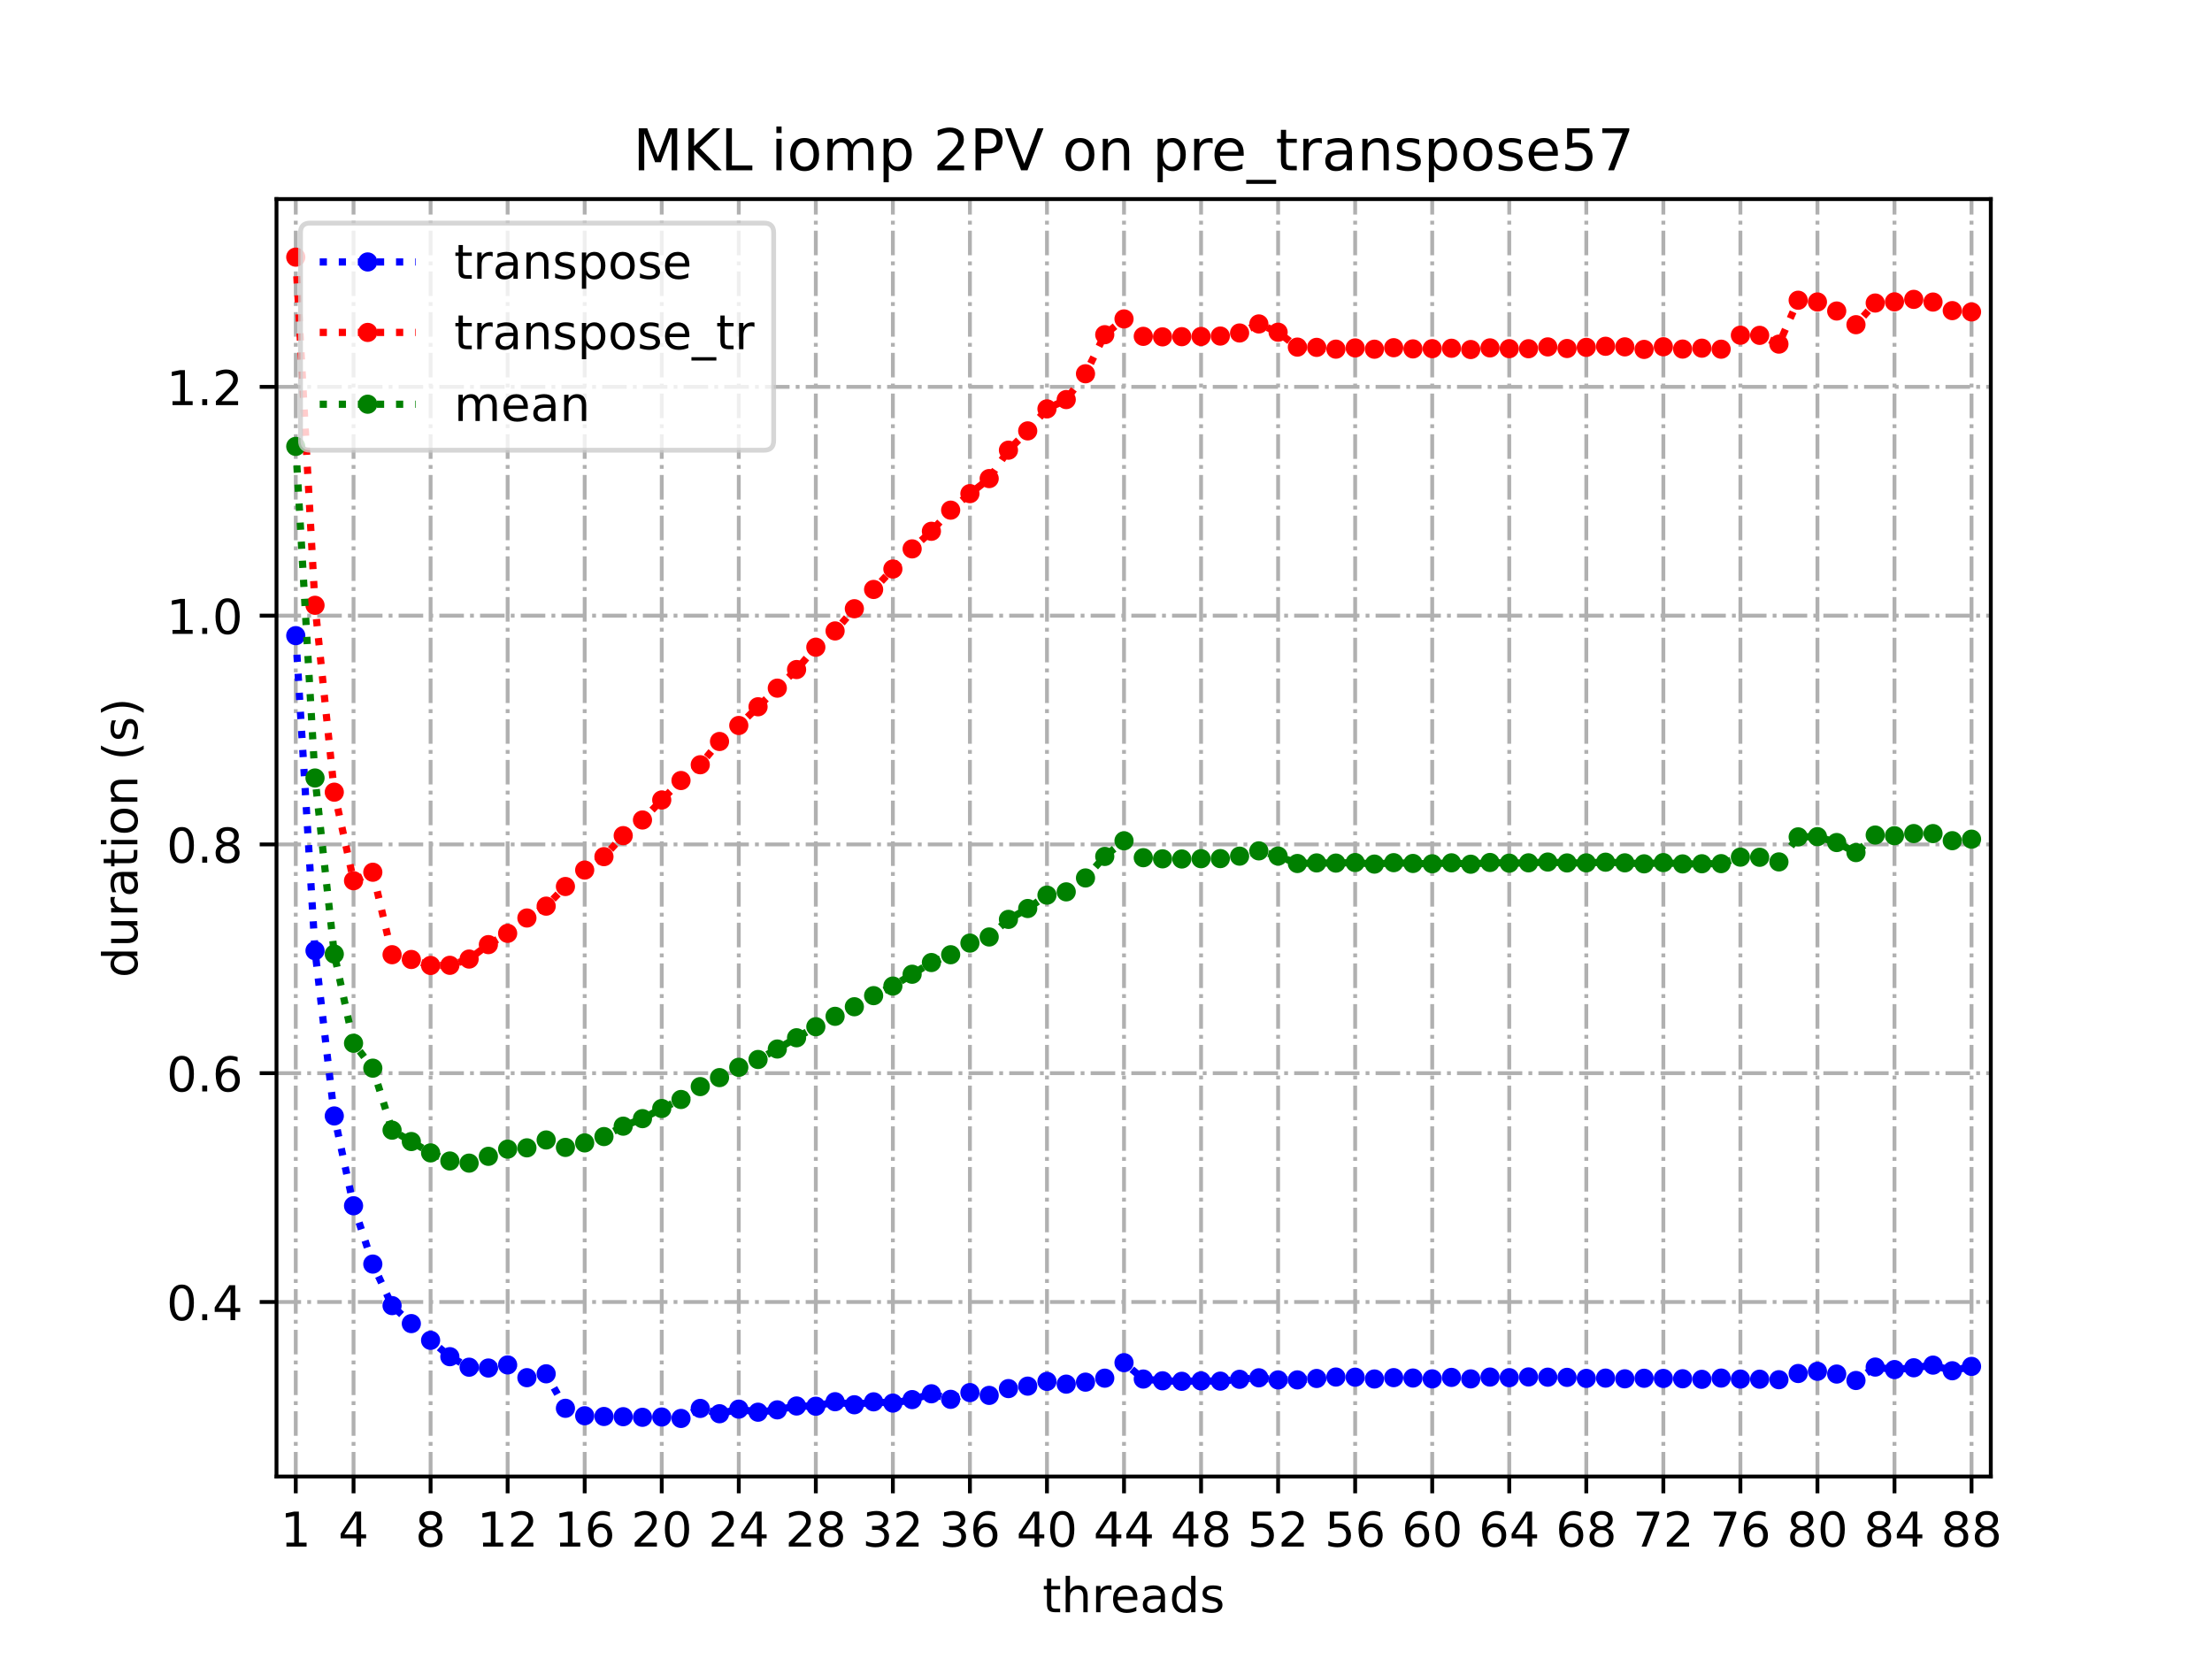 <?xml version="1.0" encoding="utf-8" standalone="no"?>
<!DOCTYPE svg PUBLIC "-//W3C//DTD SVG 1.1//EN"
  "http://www.w3.org/Graphics/SVG/1.1/DTD/svg11.dtd">
<!-- Created with matplotlib (https://matplotlib.org/) -->
<svg height="345.6pt" version="1.1" viewBox="0 0 460.8 345.6" width="460.8pt" xmlns="http://www.w3.org/2000/svg" xmlns:xlink="http://www.w3.org/1999/xlink">
 <defs>
  <style type="text/css">
*{stroke-linecap:butt;stroke-linejoin:round;}
  </style>
 </defs>
 <g id="figure_1">
  <g id="patch_1">
   <path d="M 0 345.6 
L 460.8 345.6 
L 460.8 0 
L 0 0 
z
" style="fill:#ffffff;"/>
  </g>
  <g id="axes_1">
   <g id="patch_2">
    <path d="M 57.6 307.584 
L 414.72 307.584 
L 414.72 41.472 
L 57.6 41.472 
z
" style="fill:#ffffff;"/>
   </g>
   <g id="matplotlib.axis_1">
    <g id="xtick_1">
     <g id="line2d_1">
      <path clip-path="url(#pfdb8abaa88)" d="M 61.613 307.584 
L 61.613 41.472 
" style="fill:none;stroke:#b0b0b0;stroke-dasharray:5.12,1.28,0.8,1.28;stroke-dashoffset:0;stroke-width:0.8;"/>
     </g>
     <g id="line2d_2">
      <defs>
       <path d="M 0 0 
L 0 3.5 
" id="m83c4d4d022" style="stroke:#000000;stroke-width:0.8;"/>
      </defs>
      <g>
       <use style="stroke:#000000;stroke-width:0.8;" x="61.613" xlink:href="#m83c4d4d022" y="307.584"/>
      </g>
     </g>
     <g id="text_1">
      <!-- 1 -->
      <defs>
       <path d="M 12.406 8.297 
L 28.516 8.297 
L 28.516 63.922 
L 10.984 60.406 
L 10.984 69.391 
L 28.422 72.906 
L 38.281 72.906 
L 38.281 8.297 
L 54.391 8.297 
L 54.391 0 
L 12.406 0 
z
" id="DejaVuSans-49"/>
      </defs>
      <g transform="translate(58.431 322.182)scale(0.1 -0.1)">
       <use xlink:href="#DejaVuSans-49"/>
      </g>
     </g>
    </g>
    <g id="xtick_2">
     <g id="line2d_3">
      <path clip-path="url(#pfdb8abaa88)" d="M 73.65 307.584 
L 73.65 41.472 
" style="fill:none;stroke:#b0b0b0;stroke-dasharray:5.12,1.28,0.8,1.28;stroke-dashoffset:0;stroke-width:0.8;"/>
     </g>
     <g id="line2d_4">
      <g>
       <use style="stroke:#000000;stroke-width:0.8;" x="73.65" xlink:href="#m83c4d4d022" y="307.584"/>
      </g>
     </g>
     <g id="text_2">
      <!-- 4 -->
      <defs>
       <path d="M 37.797 64.312 
L 12.891 25.391 
L 37.797 25.391 
z
M 35.203 72.906 
L 47.609 72.906 
L 47.609 25.391 
L 58.016 25.391 
L 58.016 17.188 
L 47.609 17.188 
L 47.609 0 
L 37.797 0 
L 37.797 17.188 
L 4.891 17.188 
L 4.891 26.703 
z
" id="DejaVuSans-52"/>
      </defs>
      <g transform="translate(70.469 322.182)scale(0.1 -0.1)">
       <use xlink:href="#DejaVuSans-52"/>
      </g>
     </g>
    </g>
    <g id="xtick_3">
     <g id="line2d_5">
      <path clip-path="url(#pfdb8abaa88)" d="M 89.701 307.584 
L 89.701 41.472 
" style="fill:none;stroke:#b0b0b0;stroke-dasharray:5.12,1.28,0.8,1.28;stroke-dashoffset:0;stroke-width:0.8;"/>
     </g>
     <g id="line2d_6">
      <g>
       <use style="stroke:#000000;stroke-width:0.8;" x="89.701" xlink:href="#m83c4d4d022" y="307.584"/>
      </g>
     </g>
     <g id="text_3">
      <!-- 8 -->
      <defs>
       <path d="M 31.781 34.625 
Q 24.75 34.625 20.719 30.859 
Q 16.703 27.094 16.703 20.516 
Q 16.703 13.922 20.719 10.156 
Q 24.75 6.391 31.781 6.391 
Q 38.812 6.391 42.859 10.172 
Q 46.922 13.969 46.922 20.516 
Q 46.922 27.094 42.891 30.859 
Q 38.875 34.625 31.781 34.625 
z
M 21.922 38.812 
Q 15.578 40.375 12.031 44.719 
Q 8.5 49.078 8.5 55.328 
Q 8.5 64.062 14.719 69.141 
Q 20.953 74.219 31.781 74.219 
Q 42.672 74.219 48.875 69.141 
Q 55.078 64.062 55.078 55.328 
Q 55.078 49.078 51.531 44.719 
Q 48 40.375 41.703 38.812 
Q 48.828 37.156 52.797 32.312 
Q 56.781 27.484 56.781 20.516 
Q 56.781 9.906 50.312 4.234 
Q 43.844 -1.422 31.781 -1.422 
Q 19.734 -1.422 13.25 4.234 
Q 6.781 9.906 6.781 20.516 
Q 6.781 27.484 10.781 32.312 
Q 14.797 37.156 21.922 38.812 
z
M 18.312 54.391 
Q 18.312 48.734 21.844 45.562 
Q 25.391 42.391 31.781 42.391 
Q 38.141 42.391 41.719 45.562 
Q 45.312 48.734 45.312 54.391 
Q 45.312 60.062 41.719 63.234 
Q 38.141 66.406 31.781 66.406 
Q 25.391 66.406 21.844 63.234 
Q 18.312 60.062 18.312 54.391 
z
" id="DejaVuSans-56"/>
      </defs>
      <g transform="translate(86.519 322.182)scale(0.1 -0.1)">
       <use xlink:href="#DejaVuSans-56"/>
      </g>
     </g>
    </g>
    <g id="xtick_4">
     <g id="line2d_7">
      <path clip-path="url(#pfdb8abaa88)" d="M 105.751 307.584 
L 105.751 41.472 
" style="fill:none;stroke:#b0b0b0;stroke-dasharray:5.12,1.28,0.8,1.28;stroke-dashoffset:0;stroke-width:0.8;"/>
     </g>
     <g id="line2d_8">
      <g>
       <use style="stroke:#000000;stroke-width:0.8;" x="105.751" xlink:href="#m83c4d4d022" y="307.584"/>
      </g>
     </g>
     <g id="text_4">
      <!-- 12 -->
      <defs>
       <path d="M 19.188 8.297 
L 53.609 8.297 
L 53.609 0 
L 7.328 0 
L 7.328 8.297 
Q 12.938 14.109 22.625 23.891 
Q 32.328 33.688 34.812 36.531 
Q 39.547 41.844 41.422 45.531 
Q 43.312 49.219 43.312 52.781 
Q 43.312 58.594 39.234 62.25 
Q 35.156 65.922 28.609 65.922 
Q 23.969 65.922 18.812 64.312 
Q 13.672 62.703 7.812 59.422 
L 7.812 69.391 
Q 13.766 71.781 18.938 73 
Q 24.125 74.219 28.422 74.219 
Q 39.75 74.219 46.484 68.547 
Q 53.219 62.891 53.219 53.422 
Q 53.219 48.922 51.531 44.891 
Q 49.859 40.875 45.406 35.406 
Q 44.188 33.984 37.641 27.219 
Q 31.109 20.453 19.188 8.297 
z
" id="DejaVuSans-50"/>
      </defs>
      <g transform="translate(99.389 322.182)scale(0.1 -0.1)">
       <use xlink:href="#DejaVuSans-49"/>
       <use x="63.623" xlink:href="#DejaVuSans-50"/>
      </g>
     </g>
    </g>
    <g id="xtick_5">
     <g id="line2d_9">
      <path clip-path="url(#pfdb8abaa88)" d="M 121.801 307.584 
L 121.801 41.472 
" style="fill:none;stroke:#b0b0b0;stroke-dasharray:5.12,1.28,0.8,1.28;stroke-dashoffset:0;stroke-width:0.8;"/>
     </g>
     <g id="line2d_10">
      <g>
       <use style="stroke:#000000;stroke-width:0.8;" x="121.801" xlink:href="#m83c4d4d022" y="307.584"/>
      </g>
     </g>
     <g id="text_5">
      <!-- 16 -->
      <defs>
       <path d="M 33.016 40.375 
Q 26.375 40.375 22.484 35.828 
Q 18.609 31.297 18.609 23.391 
Q 18.609 15.531 22.484 10.953 
Q 26.375 6.391 33.016 6.391 
Q 39.656 6.391 43.531 10.953 
Q 47.406 15.531 47.406 23.391 
Q 47.406 31.297 43.531 35.828 
Q 39.656 40.375 33.016 40.375 
z
M 52.594 71.297 
L 52.594 62.312 
Q 48.875 64.062 45.094 64.984 
Q 41.312 65.922 37.594 65.922 
Q 27.828 65.922 22.672 59.328 
Q 17.531 52.734 16.797 39.406 
Q 19.672 43.656 24.016 45.922 
Q 28.375 48.188 33.594 48.188 
Q 44.578 48.188 50.953 41.516 
Q 57.328 34.859 57.328 23.391 
Q 57.328 12.156 50.688 5.359 
Q 44.047 -1.422 33.016 -1.422 
Q 20.359 -1.422 13.672 8.266 
Q 6.984 17.969 6.984 36.375 
Q 6.984 53.656 15.188 63.938 
Q 23.391 74.219 37.203 74.219 
Q 40.922 74.219 44.703 73.484 
Q 48.484 72.75 52.594 71.297 
z
" id="DejaVuSans-54"/>
      </defs>
      <g transform="translate(115.439 322.182)scale(0.1 -0.1)">
       <use xlink:href="#DejaVuSans-49"/>
       <use x="63.623" xlink:href="#DejaVuSans-54"/>
      </g>
     </g>
    </g>
    <g id="xtick_6">
     <g id="line2d_11">
      <path clip-path="url(#pfdb8abaa88)" d="M 137.852 307.584 
L 137.852 41.472 
" style="fill:none;stroke:#b0b0b0;stroke-dasharray:5.12,1.28,0.8,1.28;stroke-dashoffset:0;stroke-width:0.8;"/>
     </g>
     <g id="line2d_12">
      <g>
       <use style="stroke:#000000;stroke-width:0.8;" x="137.852" xlink:href="#m83c4d4d022" y="307.584"/>
      </g>
     </g>
     <g id="text_6">
      <!-- 20 -->
      <defs>
       <path d="M 31.781 66.406 
Q 24.172 66.406 20.328 58.906 
Q 16.5 51.422 16.5 36.375 
Q 16.5 21.391 20.328 13.891 
Q 24.172 6.391 31.781 6.391 
Q 39.453 6.391 43.281 13.891 
Q 47.125 21.391 47.125 36.375 
Q 47.125 51.422 43.281 58.906 
Q 39.453 66.406 31.781 66.406 
z
M 31.781 74.219 
Q 44.047 74.219 50.516 64.516 
Q 56.984 54.828 56.984 36.375 
Q 56.984 17.969 50.516 8.266 
Q 44.047 -1.422 31.781 -1.422 
Q 19.531 -1.422 13.062 8.266 
Q 6.594 17.969 6.594 36.375 
Q 6.594 54.828 13.062 64.516 
Q 19.531 74.219 31.781 74.219 
z
" id="DejaVuSans-48"/>
      </defs>
      <g transform="translate(131.489 322.182)scale(0.1 -0.1)">
       <use xlink:href="#DejaVuSans-50"/>
       <use x="63.623" xlink:href="#DejaVuSans-48"/>
      </g>
     </g>
    </g>
    <g id="xtick_7">
     <g id="line2d_13">
      <path clip-path="url(#pfdb8abaa88)" d="M 153.902 307.584 
L 153.902 41.472 
" style="fill:none;stroke:#b0b0b0;stroke-dasharray:5.12,1.28,0.8,1.28;stroke-dashoffset:0;stroke-width:0.8;"/>
     </g>
     <g id="line2d_14">
      <g>
       <use style="stroke:#000000;stroke-width:0.8;" x="153.902" xlink:href="#m83c4d4d022" y="307.584"/>
      </g>
     </g>
     <g id="text_7">
      <!-- 24 -->
      <g transform="translate(147.54 322.182)scale(0.1 -0.1)">
       <use xlink:href="#DejaVuSans-50"/>
       <use x="63.623" xlink:href="#DejaVuSans-52"/>
      </g>
     </g>
    </g>
    <g id="xtick_8">
     <g id="line2d_15">
      <path clip-path="url(#pfdb8abaa88)" d="M 169.952 307.584 
L 169.952 41.472 
" style="fill:none;stroke:#b0b0b0;stroke-dasharray:5.12,1.28,0.8,1.28;stroke-dashoffset:0;stroke-width:0.8;"/>
     </g>
     <g id="line2d_16">
      <g>
       <use style="stroke:#000000;stroke-width:0.8;" x="169.952" xlink:href="#m83c4d4d022" y="307.584"/>
      </g>
     </g>
     <g id="text_8">
      <!-- 28 -->
      <g transform="translate(163.59 322.182)scale(0.1 -0.1)">
       <use xlink:href="#DejaVuSans-50"/>
       <use x="63.623" xlink:href="#DejaVuSans-56"/>
      </g>
     </g>
    </g>
    <g id="xtick_9">
     <g id="line2d_17">
      <path clip-path="url(#pfdb8abaa88)" d="M 186.003 307.584 
L 186.003 41.472 
" style="fill:none;stroke:#b0b0b0;stroke-dasharray:5.12,1.28,0.8,1.28;stroke-dashoffset:0;stroke-width:0.8;"/>
     </g>
     <g id="line2d_18">
      <g>
       <use style="stroke:#000000;stroke-width:0.8;" x="186.003" xlink:href="#m83c4d4d022" y="307.584"/>
      </g>
     </g>
     <g id="text_9">
      <!-- 32 -->
      <defs>
       <path d="M 40.578 39.312 
Q 47.656 37.797 51.625 33 
Q 55.609 28.219 55.609 21.188 
Q 55.609 10.406 48.188 4.484 
Q 40.766 -1.422 27.094 -1.422 
Q 22.516 -1.422 17.656 -0.516 
Q 12.797 0.391 7.625 2.203 
L 7.625 11.719 
Q 11.719 9.328 16.594 8.109 
Q 21.484 6.891 26.812 6.891 
Q 36.078 6.891 40.938 10.547 
Q 45.797 14.203 45.797 21.188 
Q 45.797 27.641 41.281 31.266 
Q 36.766 34.906 28.719 34.906 
L 20.219 34.906 
L 20.219 43.016 
L 29.109 43.016 
Q 36.375 43.016 40.234 45.922 
Q 44.094 48.828 44.094 54.297 
Q 44.094 59.906 40.109 62.906 
Q 36.141 65.922 28.719 65.922 
Q 24.656 65.922 20.016 65.031 
Q 15.375 64.156 9.812 62.312 
L 9.812 71.094 
Q 15.438 72.656 20.344 73.438 
Q 25.25 74.219 29.594 74.219 
Q 40.828 74.219 47.359 69.109 
Q 53.906 64.016 53.906 55.328 
Q 53.906 49.266 50.438 45.094 
Q 46.969 40.922 40.578 39.312 
z
" id="DejaVuSans-51"/>
      </defs>
      <g transform="translate(179.64 322.182)scale(0.1 -0.1)">
       <use xlink:href="#DejaVuSans-51"/>
       <use x="63.623" xlink:href="#DejaVuSans-50"/>
      </g>
     </g>
    </g>
    <g id="xtick_10">
     <g id="line2d_19">
      <path clip-path="url(#pfdb8abaa88)" d="M 202.053 307.584 
L 202.053 41.472 
" style="fill:none;stroke:#b0b0b0;stroke-dasharray:5.12,1.28,0.8,1.28;stroke-dashoffset:0;stroke-width:0.8;"/>
     </g>
     <g id="line2d_20">
      <g>
       <use style="stroke:#000000;stroke-width:0.8;" x="202.053" xlink:href="#m83c4d4d022" y="307.584"/>
      </g>
     </g>
     <g id="text_10">
      <!-- 36 -->
      <g transform="translate(195.691 322.182)scale(0.1 -0.1)">
       <use xlink:href="#DejaVuSans-51"/>
       <use x="63.623" xlink:href="#DejaVuSans-54"/>
      </g>
     </g>
    </g>
    <g id="xtick_11">
     <g id="line2d_21">
      <path clip-path="url(#pfdb8abaa88)" d="M 218.103 307.584 
L 218.103 41.472 
" style="fill:none;stroke:#b0b0b0;stroke-dasharray:5.12,1.28,0.8,1.28;stroke-dashoffset:0;stroke-width:0.8;"/>
     </g>
     <g id="line2d_22">
      <g>
       <use style="stroke:#000000;stroke-width:0.8;" x="218.103" xlink:href="#m83c4d4d022" y="307.584"/>
      </g>
     </g>
     <g id="text_11">
      <!-- 40 -->
      <g transform="translate(211.741 322.182)scale(0.1 -0.1)">
       <use xlink:href="#DejaVuSans-52"/>
       <use x="63.623" xlink:href="#DejaVuSans-48"/>
      </g>
     </g>
    </g>
    <g id="xtick_12">
     <g id="line2d_23">
      <path clip-path="url(#pfdb8abaa88)" d="M 234.154 307.584 
L 234.154 41.472 
" style="fill:none;stroke:#b0b0b0;stroke-dasharray:5.12,1.28,0.8,1.28;stroke-dashoffset:0;stroke-width:0.8;"/>
     </g>
     <g id="line2d_24">
      <g>
       <use style="stroke:#000000;stroke-width:0.8;" x="234.154" xlink:href="#m83c4d4d022" y="307.584"/>
      </g>
     </g>
     <g id="text_12">
      <!-- 44 -->
      <g transform="translate(227.791 322.182)scale(0.1 -0.1)">
       <use xlink:href="#DejaVuSans-52"/>
       <use x="63.623" xlink:href="#DejaVuSans-52"/>
      </g>
     </g>
    </g>
    <g id="xtick_13">
     <g id="line2d_25">
      <path clip-path="url(#pfdb8abaa88)" d="M 250.204 307.584 
L 250.204 41.472 
" style="fill:none;stroke:#b0b0b0;stroke-dasharray:5.12,1.28,0.8,1.28;stroke-dashoffset:0;stroke-width:0.8;"/>
     </g>
     <g id="line2d_26">
      <g>
       <use style="stroke:#000000;stroke-width:0.8;" x="250.204" xlink:href="#m83c4d4d022" y="307.584"/>
      </g>
     </g>
     <g id="text_13">
      <!-- 48 -->
      <g transform="translate(243.842 322.182)scale(0.1 -0.1)">
       <use xlink:href="#DejaVuSans-52"/>
       <use x="63.623" xlink:href="#DejaVuSans-56"/>
      </g>
     </g>
    </g>
    <g id="xtick_14">
     <g id="line2d_27">
      <path clip-path="url(#pfdb8abaa88)" d="M 266.254 307.584 
L 266.254 41.472 
" style="fill:none;stroke:#b0b0b0;stroke-dasharray:5.12,1.28,0.8,1.28;stroke-dashoffset:0;stroke-width:0.8;"/>
     </g>
     <g id="line2d_28">
      <g>
       <use style="stroke:#000000;stroke-width:0.8;" x="266.254" xlink:href="#m83c4d4d022" y="307.584"/>
      </g>
     </g>
     <g id="text_14">
      <!-- 52 -->
      <defs>
       <path d="M 10.797 72.906 
L 49.516 72.906 
L 49.516 64.594 
L 19.828 64.594 
L 19.828 46.734 
Q 21.969 47.469 24.109 47.828 
Q 26.266 48.188 28.422 48.188 
Q 40.625 48.188 47.75 41.5 
Q 54.891 34.812 54.891 23.391 
Q 54.891 11.625 47.562 5.094 
Q 40.234 -1.422 26.906 -1.422 
Q 22.312 -1.422 17.547 -0.641 
Q 12.797 0.141 7.719 1.703 
L 7.719 11.625 
Q 12.109 9.234 16.797 8.062 
Q 21.484 6.891 26.703 6.891 
Q 35.156 6.891 40.078 11.328 
Q 45.016 15.766 45.016 23.391 
Q 45.016 31 40.078 35.438 
Q 35.156 39.891 26.703 39.891 
Q 22.75 39.891 18.812 39.016 
Q 14.891 38.141 10.797 36.281 
z
" id="DejaVuSans-53"/>
      </defs>
      <g transform="translate(259.892 322.182)scale(0.1 -0.1)">
       <use xlink:href="#DejaVuSans-53"/>
       <use x="63.623" xlink:href="#DejaVuSans-50"/>
      </g>
     </g>
    </g>
    <g id="xtick_15">
     <g id="line2d_29">
      <path clip-path="url(#pfdb8abaa88)" d="M 282.305 307.584 
L 282.305 41.472 
" style="fill:none;stroke:#b0b0b0;stroke-dasharray:5.12,1.28,0.8,1.28;stroke-dashoffset:0;stroke-width:0.8;"/>
     </g>
     <g id="line2d_30">
      <g>
       <use style="stroke:#000000;stroke-width:0.8;" x="282.305" xlink:href="#m83c4d4d022" y="307.584"/>
      </g>
     </g>
     <g id="text_15">
      <!-- 56 -->
      <g transform="translate(275.942 322.182)scale(0.1 -0.1)">
       <use xlink:href="#DejaVuSans-53"/>
       <use x="63.623" xlink:href="#DejaVuSans-54"/>
      </g>
     </g>
    </g>
    <g id="xtick_16">
     <g id="line2d_31">
      <path clip-path="url(#pfdb8abaa88)" d="M 298.355 307.584 
L 298.355 41.472 
" style="fill:none;stroke:#b0b0b0;stroke-dasharray:5.12,1.28,0.8,1.28;stroke-dashoffset:0;stroke-width:0.8;"/>
     </g>
     <g id="line2d_32">
      <g>
       <use style="stroke:#000000;stroke-width:0.8;" x="298.355" xlink:href="#m83c4d4d022" y="307.584"/>
      </g>
     </g>
     <g id="text_16">
      <!-- 60 -->
      <g transform="translate(291.993 322.182)scale(0.1 -0.1)">
       <use xlink:href="#DejaVuSans-54"/>
       <use x="63.623" xlink:href="#DejaVuSans-48"/>
      </g>
     </g>
    </g>
    <g id="xtick_17">
     <g id="line2d_33">
      <path clip-path="url(#pfdb8abaa88)" d="M 314.405 307.584 
L 314.405 41.472 
" style="fill:none;stroke:#b0b0b0;stroke-dasharray:5.12,1.28,0.8,1.28;stroke-dashoffset:0;stroke-width:0.8;"/>
     </g>
     <g id="line2d_34">
      <g>
       <use style="stroke:#000000;stroke-width:0.8;" x="314.405" xlink:href="#m83c4d4d022" y="307.584"/>
      </g>
     </g>
     <g id="text_17">
      <!-- 64 -->
      <g transform="translate(308.043 322.182)scale(0.1 -0.1)">
       <use xlink:href="#DejaVuSans-54"/>
       <use x="63.623" xlink:href="#DejaVuSans-52"/>
      </g>
     </g>
    </g>
    <g id="xtick_18">
     <g id="line2d_35">
      <path clip-path="url(#pfdb8abaa88)" d="M 330.456 307.584 
L 330.456 41.472 
" style="fill:none;stroke:#b0b0b0;stroke-dasharray:5.12,1.28,0.8,1.28;stroke-dashoffset:0;stroke-width:0.8;"/>
     </g>
     <g id="line2d_36">
      <g>
       <use style="stroke:#000000;stroke-width:0.8;" x="330.456" xlink:href="#m83c4d4d022" y="307.584"/>
      </g>
     </g>
     <g id="text_18">
      <!-- 68 -->
      <g transform="translate(324.093 322.182)scale(0.1 -0.1)">
       <use xlink:href="#DejaVuSans-54"/>
       <use x="63.623" xlink:href="#DejaVuSans-56"/>
      </g>
     </g>
    </g>
    <g id="xtick_19">
     <g id="line2d_37">
      <path clip-path="url(#pfdb8abaa88)" d="M 346.506 307.584 
L 346.506 41.472 
" style="fill:none;stroke:#b0b0b0;stroke-dasharray:5.12,1.28,0.8,1.28;stroke-dashoffset:0;stroke-width:0.8;"/>
     </g>
     <g id="line2d_38">
      <g>
       <use style="stroke:#000000;stroke-width:0.8;" x="346.506" xlink:href="#m83c4d4d022" y="307.584"/>
      </g>
     </g>
     <g id="text_19">
      <!-- 72 -->
      <defs>
       <path d="M 8.203 72.906 
L 55.078 72.906 
L 55.078 68.703 
L 28.609 0 
L 18.312 0 
L 43.219 64.594 
L 8.203 64.594 
z
" id="DejaVuSans-55"/>
      </defs>
      <g transform="translate(340.144 322.182)scale(0.1 -0.1)">
       <use xlink:href="#DejaVuSans-55"/>
       <use x="63.623" xlink:href="#DejaVuSans-50"/>
      </g>
     </g>
    </g>
    <g id="xtick_20">
     <g id="line2d_39">
      <path clip-path="url(#pfdb8abaa88)" d="M 362.556 307.584 
L 362.556 41.472 
" style="fill:none;stroke:#b0b0b0;stroke-dasharray:5.12,1.28,0.8,1.28;stroke-dashoffset:0;stroke-width:0.8;"/>
     </g>
     <g id="line2d_40">
      <g>
       <use style="stroke:#000000;stroke-width:0.8;" x="362.556" xlink:href="#m83c4d4d022" y="307.584"/>
      </g>
     </g>
     <g id="text_20">
      <!-- 76 -->
      <g transform="translate(356.194 322.182)scale(0.1 -0.1)">
       <use xlink:href="#DejaVuSans-55"/>
       <use x="63.623" xlink:href="#DejaVuSans-54"/>
      </g>
     </g>
    </g>
    <g id="xtick_21">
     <g id="line2d_41">
      <path clip-path="url(#pfdb8abaa88)" d="M 378.607 307.584 
L 378.607 41.472 
" style="fill:none;stroke:#b0b0b0;stroke-dasharray:5.12,1.28,0.8,1.28;stroke-dashoffset:0;stroke-width:0.8;"/>
     </g>
     <g id="line2d_42">
      <g>
       <use style="stroke:#000000;stroke-width:0.8;" x="378.607" xlink:href="#m83c4d4d022" y="307.584"/>
      </g>
     </g>
     <g id="text_21">
      <!-- 80 -->
      <g transform="translate(372.244 322.182)scale(0.1 -0.1)">
       <use xlink:href="#DejaVuSans-56"/>
       <use x="63.623" xlink:href="#DejaVuSans-48"/>
      </g>
     </g>
    </g>
    <g id="xtick_22">
     <g id="line2d_43">
      <path clip-path="url(#pfdb8abaa88)" d="M 394.657 307.584 
L 394.657 41.472 
" style="fill:none;stroke:#b0b0b0;stroke-dasharray:5.12,1.28,0.8,1.28;stroke-dashoffset:0;stroke-width:0.8;"/>
     </g>
     <g id="line2d_44">
      <g>
       <use style="stroke:#000000;stroke-width:0.8;" x="394.657" xlink:href="#m83c4d4d022" y="307.584"/>
      </g>
     </g>
     <g id="text_22">
      <!-- 84 -->
      <g transform="translate(388.295 322.182)scale(0.1 -0.1)">
       <use xlink:href="#DejaVuSans-56"/>
       <use x="63.623" xlink:href="#DejaVuSans-52"/>
      </g>
     </g>
    </g>
    <g id="xtick_23">
     <g id="line2d_45">
      <path clip-path="url(#pfdb8abaa88)" d="M 410.707 307.584 
L 410.707 41.472 
" style="fill:none;stroke:#b0b0b0;stroke-dasharray:5.12,1.28,0.8,1.28;stroke-dashoffset:0;stroke-width:0.8;"/>
     </g>
     <g id="line2d_46">
      <g>
       <use style="stroke:#000000;stroke-width:0.8;" x="410.707" xlink:href="#m83c4d4d022" y="307.584"/>
      </g>
     </g>
     <g id="text_23">
      <!-- 88 -->
      <g transform="translate(404.345 322.182)scale(0.1 -0.1)">
       <use xlink:href="#DejaVuSans-56"/>
       <use x="63.623" xlink:href="#DejaVuSans-56"/>
      </g>
     </g>
    </g>
    <g id="text_24">
     <!-- threads -->
     <defs>
      <path d="M 18.312 70.219 
L 18.312 54.688 
L 36.812 54.688 
L 36.812 47.703 
L 18.312 47.703 
L 18.312 18.016 
Q 18.312 11.328 20.141 9.422 
Q 21.969 7.516 27.594 7.516 
L 36.812 7.516 
L 36.812 0 
L 27.594 0 
Q 17.188 0 13.234 3.875 
Q 9.281 7.766 9.281 18.016 
L 9.281 47.703 
L 2.688 47.703 
L 2.688 54.688 
L 9.281 54.688 
L 9.281 70.219 
z
" id="DejaVuSans-116"/>
      <path d="M 54.891 33.016 
L 54.891 0 
L 45.906 0 
L 45.906 32.719 
Q 45.906 40.484 42.875 44.328 
Q 39.844 48.188 33.797 48.188 
Q 26.516 48.188 22.312 43.547 
Q 18.109 38.922 18.109 30.906 
L 18.109 0 
L 9.078 0 
L 9.078 75.984 
L 18.109 75.984 
L 18.109 46.188 
Q 21.344 51.125 25.703 53.562 
Q 30.078 56 35.797 56 
Q 45.219 56 50.047 50.172 
Q 54.891 44.344 54.891 33.016 
z
" id="DejaVuSans-104"/>
      <path d="M 41.109 46.297 
Q 39.594 47.172 37.812 47.578 
Q 36.031 48 33.891 48 
Q 26.266 48 22.188 43.047 
Q 18.109 38.094 18.109 28.812 
L 18.109 0 
L 9.078 0 
L 9.078 54.688 
L 18.109 54.688 
L 18.109 46.188 
Q 20.953 51.172 25.484 53.578 
Q 30.031 56 36.531 56 
Q 37.453 56 38.578 55.875 
Q 39.703 55.766 41.062 55.516 
z
" id="DejaVuSans-114"/>
      <path d="M 56.203 29.594 
L 56.203 25.203 
L 14.891 25.203 
Q 15.484 15.922 20.484 11.062 
Q 25.484 6.203 34.422 6.203 
Q 39.594 6.203 44.453 7.469 
Q 49.312 8.734 54.109 11.281 
L 54.109 2.781 
Q 49.266 0.734 44.188 -0.344 
Q 39.109 -1.422 33.891 -1.422 
Q 20.797 -1.422 13.156 6.188 
Q 5.516 13.812 5.516 26.812 
Q 5.516 40.234 12.766 48.109 
Q 20.016 56 32.328 56 
Q 43.359 56 49.781 48.891 
Q 56.203 41.797 56.203 29.594 
z
M 47.219 32.234 
Q 47.125 39.594 43.094 43.984 
Q 39.062 48.391 32.422 48.391 
Q 24.906 48.391 20.391 44.141 
Q 15.875 39.891 15.188 32.172 
z
" id="DejaVuSans-101"/>
      <path d="M 34.281 27.484 
Q 23.391 27.484 19.188 25 
Q 14.984 22.516 14.984 16.5 
Q 14.984 11.719 18.141 8.906 
Q 21.297 6.109 26.703 6.109 
Q 34.188 6.109 38.703 11.406 
Q 43.219 16.703 43.219 25.484 
L 43.219 27.484 
z
M 52.203 31.203 
L 52.203 0 
L 43.219 0 
L 43.219 8.297 
Q 40.141 3.328 35.547 0.953 
Q 30.953 -1.422 24.312 -1.422 
Q 15.922 -1.422 10.953 3.297 
Q 6 8.016 6 15.922 
Q 6 25.141 12.172 29.828 
Q 18.359 34.516 30.609 34.516 
L 43.219 34.516 
L 43.219 35.406 
Q 43.219 41.609 39.141 45 
Q 35.062 48.391 27.688 48.391 
Q 23 48.391 18.547 47.266 
Q 14.109 46.141 10.016 43.891 
L 10.016 52.203 
Q 14.938 54.109 19.578 55.047 
Q 24.219 56 28.609 56 
Q 40.484 56 46.344 49.844 
Q 52.203 43.703 52.203 31.203 
z
" id="DejaVuSans-97"/>
      <path d="M 45.406 46.391 
L 45.406 75.984 
L 54.391 75.984 
L 54.391 0 
L 45.406 0 
L 45.406 8.203 
Q 42.578 3.328 38.25 0.953 
Q 33.938 -1.422 27.875 -1.422 
Q 17.969 -1.422 11.734 6.484 
Q 5.516 14.406 5.516 27.297 
Q 5.516 40.188 11.734 48.094 
Q 17.969 56 27.875 56 
Q 33.938 56 38.25 53.625 
Q 42.578 51.266 45.406 46.391 
z
M 14.797 27.297 
Q 14.797 17.391 18.875 11.75 
Q 22.953 6.109 30.078 6.109 
Q 37.203 6.109 41.297 11.75 
Q 45.406 17.391 45.406 27.297 
Q 45.406 37.203 41.297 42.844 
Q 37.203 48.484 30.078 48.484 
Q 22.953 48.484 18.875 42.844 
Q 14.797 37.203 14.797 27.297 
z
" id="DejaVuSans-100"/>
      <path d="M 44.281 53.078 
L 44.281 44.578 
Q 40.484 46.531 36.375 47.5 
Q 32.281 48.484 27.875 48.484 
Q 21.188 48.484 17.844 46.438 
Q 14.5 44.391 14.5 40.281 
Q 14.5 37.156 16.891 35.375 
Q 19.281 33.594 26.516 31.984 
L 29.594 31.297 
Q 39.156 29.25 43.188 25.516 
Q 47.219 21.781 47.219 15.094 
Q 47.219 7.469 41.188 3.016 
Q 35.156 -1.422 24.609 -1.422 
Q 20.219 -1.422 15.453 -0.562 
Q 10.688 0.297 5.422 2 
L 5.422 11.281 
Q 10.406 8.688 15.234 7.391 
Q 20.062 6.109 24.812 6.109 
Q 31.156 6.109 34.562 8.281 
Q 37.984 10.453 37.984 14.406 
Q 37.984 18.062 35.516 20.016 
Q 33.062 21.969 24.703 23.781 
L 21.578 24.516 
Q 13.234 26.266 9.516 29.906 
Q 5.812 33.547 5.812 39.891 
Q 5.812 47.609 11.281 51.797 
Q 16.75 56 26.812 56 
Q 31.781 56 36.172 55.266 
Q 40.578 54.547 44.281 53.078 
z
" id="DejaVuSans-115"/>
     </defs>
     <g transform="translate(217.169 335.861)scale(0.1 -0.1)">
      <use xlink:href="#DejaVuSans-116"/>
      <use x="39.209" xlink:href="#DejaVuSans-104"/>
      <use x="102.588" xlink:href="#DejaVuSans-114"/>
      <use x="141.451" xlink:href="#DejaVuSans-101"/>
      <use x="202.975" xlink:href="#DejaVuSans-97"/>
      <use x="264.254" xlink:href="#DejaVuSans-100"/>
      <use x="327.73" xlink:href="#DejaVuSans-115"/>
     </g>
    </g>
   </g>
   <g id="matplotlib.axis_2">
    <g id="ytick_1">
     <g id="line2d_47">
      <path clip-path="url(#pfdb8abaa88)" d="M 57.6 271.222 
L 414.72 271.222 
" style="fill:none;stroke:#b0b0b0;stroke-dasharray:5.12,1.28,0.8,1.28;stroke-dashoffset:0;stroke-width:0.8;"/>
     </g>
     <g id="line2d_48">
      <defs>
       <path d="M 0 0 
L -3.5 0 
" id="m27b594c763" style="stroke:#000000;stroke-width:0.8;"/>
      </defs>
      <g>
       <use style="stroke:#000000;stroke-width:0.8;" x="57.6" xlink:href="#m27b594c763" y="271.222"/>
      </g>
     </g>
     <g id="text_25">
      <!-- 0.4 -->
      <defs>
       <path d="M 10.688 12.406 
L 21 12.406 
L 21 0 
L 10.688 0 
z
" id="DejaVuSans-46"/>
      </defs>
      <g transform="translate(34.697 275.021)scale(0.1 -0.1)">
       <use xlink:href="#DejaVuSans-48"/>
       <use x="63.623" xlink:href="#DejaVuSans-46"/>
       <use x="95.41" xlink:href="#DejaVuSans-52"/>
      </g>
     </g>
    </g>
    <g id="ytick_2">
     <g id="line2d_49">
      <path clip-path="url(#pfdb8abaa88)" d="M 57.6 223.565 
L 414.72 223.565 
" style="fill:none;stroke:#b0b0b0;stroke-dasharray:5.12,1.28,0.8,1.28;stroke-dashoffset:0;stroke-width:0.8;"/>
     </g>
     <g id="line2d_50">
      <g>
       <use style="stroke:#000000;stroke-width:0.8;" x="57.6" xlink:href="#m27b594c763" y="223.565"/>
      </g>
     </g>
     <g id="text_26">
      <!-- 0.6 -->
      <g transform="translate(34.697 227.364)scale(0.1 -0.1)">
       <use xlink:href="#DejaVuSans-48"/>
       <use x="63.623" xlink:href="#DejaVuSans-46"/>
       <use x="95.41" xlink:href="#DejaVuSans-54"/>
      </g>
     </g>
    </g>
    <g id="ytick_3">
     <g id="line2d_51">
      <path clip-path="url(#pfdb8abaa88)" d="M 57.6 175.908 
L 414.72 175.908 
" style="fill:none;stroke:#b0b0b0;stroke-dasharray:5.12,1.28,0.8,1.28;stroke-dashoffset:0;stroke-width:0.8;"/>
     </g>
     <g id="line2d_52">
      <g>
       <use style="stroke:#000000;stroke-width:0.8;" x="57.6" xlink:href="#m27b594c763" y="175.908"/>
      </g>
     </g>
     <g id="text_27">
      <!-- 0.8 -->
      <g transform="translate(34.697 179.708)scale(0.1 -0.1)">
       <use xlink:href="#DejaVuSans-48"/>
       <use x="63.623" xlink:href="#DejaVuSans-46"/>
       <use x="95.41" xlink:href="#DejaVuSans-56"/>
      </g>
     </g>
    </g>
    <g id="ytick_4">
     <g id="line2d_53">
      <path clip-path="url(#pfdb8abaa88)" d="M 57.6 128.251 
L 414.72 128.251 
" style="fill:none;stroke:#b0b0b0;stroke-dasharray:5.12,1.28,0.8,1.28;stroke-dashoffset:0;stroke-width:0.8;"/>
     </g>
     <g id="line2d_54">
      <g>
       <use style="stroke:#000000;stroke-width:0.8;" x="57.6" xlink:href="#m27b594c763" y="128.251"/>
      </g>
     </g>
     <g id="text_28">
      <!-- 1.0 -->
      <g transform="translate(34.697 132.051)scale(0.1 -0.1)">
       <use xlink:href="#DejaVuSans-49"/>
       <use x="63.623" xlink:href="#DejaVuSans-46"/>
       <use x="95.41" xlink:href="#DejaVuSans-48"/>
      </g>
     </g>
    </g>
    <g id="ytick_5">
     <g id="line2d_55">
      <path clip-path="url(#pfdb8abaa88)" d="M 57.6 80.594 
L 414.72 80.594 
" style="fill:none;stroke:#b0b0b0;stroke-dasharray:5.12,1.28,0.8,1.28;stroke-dashoffset:0;stroke-width:0.8;"/>
     </g>
     <g id="line2d_56">
      <g>
       <use style="stroke:#000000;stroke-width:0.8;" x="57.6" xlink:href="#m27b594c763" y="80.594"/>
      </g>
     </g>
     <g id="text_29">
      <!-- 1.2 -->
      <g transform="translate(34.697 84.394)scale(0.1 -0.1)">
       <use xlink:href="#DejaVuSans-49"/>
       <use x="63.623" xlink:href="#DejaVuSans-46"/>
       <use x="95.41" xlink:href="#DejaVuSans-50"/>
      </g>
     </g>
    </g>
    <g id="text_30">
     <!-- duration (s) -->
     <defs>
      <path d="M 8.5 21.578 
L 8.5 54.688 
L 17.484 54.688 
L 17.484 21.922 
Q 17.484 14.156 20.5 10.266 
Q 23.531 6.391 29.594 6.391 
Q 36.859 6.391 41.078 11.031 
Q 45.312 15.672 45.312 23.688 
L 45.312 54.688 
L 54.297 54.688 
L 54.297 0 
L 45.312 0 
L 45.312 8.406 
Q 42.047 3.422 37.719 1 
Q 33.406 -1.422 27.688 -1.422 
Q 18.266 -1.422 13.375 4.438 
Q 8.5 10.297 8.5 21.578 
z
M 31.109 56 
z
" id="DejaVuSans-117"/>
      <path d="M 9.422 54.688 
L 18.406 54.688 
L 18.406 0 
L 9.422 0 
z
M 9.422 75.984 
L 18.406 75.984 
L 18.406 64.594 
L 9.422 64.594 
z
" id="DejaVuSans-105"/>
      <path d="M 30.609 48.391 
Q 23.391 48.391 19.188 42.75 
Q 14.984 37.109 14.984 27.297 
Q 14.984 17.484 19.156 11.844 
Q 23.344 6.203 30.609 6.203 
Q 37.797 6.203 41.984 11.859 
Q 46.188 17.531 46.188 27.297 
Q 46.188 37.016 41.984 42.703 
Q 37.797 48.391 30.609 48.391 
z
M 30.609 56 
Q 42.328 56 49.016 48.375 
Q 55.719 40.766 55.719 27.297 
Q 55.719 13.875 49.016 6.219 
Q 42.328 -1.422 30.609 -1.422 
Q 18.844 -1.422 12.172 6.219 
Q 5.516 13.875 5.516 27.297 
Q 5.516 40.766 12.172 48.375 
Q 18.844 56 30.609 56 
z
" id="DejaVuSans-111"/>
      <path d="M 54.891 33.016 
L 54.891 0 
L 45.906 0 
L 45.906 32.719 
Q 45.906 40.484 42.875 44.328 
Q 39.844 48.188 33.797 48.188 
Q 26.516 48.188 22.312 43.547 
Q 18.109 38.922 18.109 30.906 
L 18.109 0 
L 9.078 0 
L 9.078 54.688 
L 18.109 54.688 
L 18.109 46.188 
Q 21.344 51.125 25.703 53.562 
Q 30.078 56 35.797 56 
Q 45.219 56 50.047 50.172 
Q 54.891 44.344 54.891 33.016 
z
" id="DejaVuSans-110"/>
      <path id="DejaVuSans-32"/>
      <path d="M 31 75.875 
Q 24.469 64.656 21.281 53.656 
Q 18.109 42.672 18.109 31.391 
Q 18.109 20.125 21.312 9.062 
Q 24.516 -2 31 -13.188 
L 23.188 -13.188 
Q 15.875 -1.703 12.234 9.375 
Q 8.594 20.453 8.594 31.391 
Q 8.594 42.281 12.203 53.312 
Q 15.828 64.359 23.188 75.875 
z
" id="DejaVuSans-40"/>
      <path d="M 8.016 75.875 
L 15.828 75.875 
Q 23.141 64.359 26.781 53.312 
Q 30.422 42.281 30.422 31.391 
Q 30.422 20.453 26.781 9.375 
Q 23.141 -1.703 15.828 -13.188 
L 8.016 -13.188 
Q 14.5 -2 17.703 9.062 
Q 20.906 20.125 20.906 31.391 
Q 20.906 42.672 17.703 53.656 
Q 14.5 64.656 8.016 75.875 
z
" id="DejaVuSans-41"/>
     </defs>
     <g transform="translate(28.617 203.663)rotate(-90)scale(0.1 -0.1)">
      <use xlink:href="#DejaVuSans-100"/>
      <use x="63.477" xlink:href="#DejaVuSans-117"/>
      <use x="126.855" xlink:href="#DejaVuSans-114"/>
      <use x="167.969" xlink:href="#DejaVuSans-97"/>
      <use x="229.248" xlink:href="#DejaVuSans-116"/>
      <use x="268.457" xlink:href="#DejaVuSans-105"/>
      <use x="296.24" xlink:href="#DejaVuSans-111"/>
      <use x="357.422" xlink:href="#DejaVuSans-110"/>
      <use x="420.801" xlink:href="#DejaVuSans-32"/>
      <use x="452.588" xlink:href="#DejaVuSans-40"/>
      <use x="491.602" xlink:href="#DejaVuSans-115"/>
      <use x="543.701" xlink:href="#DejaVuSans-41"/>
     </g>
    </g>
   </g>
   <g id="line2d_57">
    <path clip-path="url(#pfdb8abaa88)" d="M 61.613 132.416 
L 65.625 198.046 
L 69.638 232.471 
L 73.65 251.183 
L 77.663 263.332 
L 81.676 271.984 
L 85.688 275.73 
L 89.701 279.214 
L 93.713 282.622 
L 97.726 284.812 
L 101.738 284.984 
L 105.751 284.34 
L 109.764 286.995 
L 113.776 286.191 
L 117.789 293.376 
L 121.801 294.927 
L 125.814 295.08 
L 129.827 295.124 
L 133.839 295.25 
L 137.852 295.191 
L 141.864 295.488 
L 145.877 293.401 
L 149.889 294.508 
L 153.902 293.549 
L 157.915 294.189 
L 161.927 293.701 
L 165.94 292.894 
L 169.952 292.942 
L 173.965 292.003 
L 177.978 292.638 
L 181.99 292.028 
L 186.003 292.291 
L 190.015 291.563 
L 194.028 290.351 
L 198.04 291.506 
L 202.053 290.099 
L 206.066 290.683 
L 210.078 289.269 
L 214.091 288.758 
L 218.103 287.77 
L 222.116 288.343 
L 226.129 287.926 
L 230.141 287.098 
L 234.154 283.87 
L 238.166 287.278 
L 242.179 287.647 
L 246.191 287.751 
L 250.204 287.674 
L 254.217 287.717 
L 258.229 287.337 
L 262.242 287.024 
L 266.254 287.46 
L 270.267 287.457 
L 274.28 287.161 
L 278.292 286.862 
L 282.305 286.895 
L 286.317 287.268 
L 290.33 286.987 
L 294.342 287.069 
L 298.355 287.244 
L 302.368 286.936 
L 306.38 287.25 
L 310.393 286.867 
L 314.405 286.995 
L 318.418 286.842 
L 322.431 286.893 
L 326.443 286.932 
L 330.456 287.145 
L 334.468 287.086 
L 338.481 287.233 
L 342.493 287.12 
L 346.506 287.156 
L 350.519 287.222 
L 354.531 287.342 
L 358.544 287.081 
L 362.556 287.285 
L 366.569 287.315 
L 370.582 287.419 
L 374.594 286.127 
L 378.607 285.667 
L 382.619 286.242 
L 386.632 287.581 
L 390.644 284.785 
L 394.657 285.308 
L 398.67 284.934 
L 402.682 284.38 
L 406.695 285.554 
L 410.707 284.645 
" style="fill:none;stroke:#0000ff;stroke-dasharray:1.5,2.475;stroke-dashoffset:0;stroke-width:1.5;"/>
    <defs>
     <path d="M 0 1.5 
C 0.398 1.5 0.779 1.342 1.061 1.061 
C 1.342 0.779 1.5 0.398 1.5 0 
C 1.5 -0.398 1.342 -0.779 1.061 -1.061 
C 0.779 -1.342 0.398 -1.5 0 -1.5 
C -0.398 -1.5 -0.779 -1.342 -1.061 -1.061 
C -1.342 -0.779 -1.5 -0.398 -1.5 0 
C -1.5 0.398 -1.342 0.779 -1.061 1.061 
C -0.779 1.342 -0.398 1.5 0 1.5 
z
" id="m8e85487bf0" style="stroke:#0000ff;"/>
    </defs>
    <g clip-path="url(#pfdb8abaa88)">
     <use style="fill:#0000ff;stroke:#0000ff;" x="61.613" xlink:href="#m8e85487bf0" y="132.416"/>
     <use style="fill:#0000ff;stroke:#0000ff;" x="65.625" xlink:href="#m8e85487bf0" y="198.046"/>
     <use style="fill:#0000ff;stroke:#0000ff;" x="69.638" xlink:href="#m8e85487bf0" y="232.471"/>
     <use style="fill:#0000ff;stroke:#0000ff;" x="73.65" xlink:href="#m8e85487bf0" y="251.183"/>
     <use style="fill:#0000ff;stroke:#0000ff;" x="77.663" xlink:href="#m8e85487bf0" y="263.332"/>
     <use style="fill:#0000ff;stroke:#0000ff;" x="81.676" xlink:href="#m8e85487bf0" y="271.984"/>
     <use style="fill:#0000ff;stroke:#0000ff;" x="85.688" xlink:href="#m8e85487bf0" y="275.73"/>
     <use style="fill:#0000ff;stroke:#0000ff;" x="89.701" xlink:href="#m8e85487bf0" y="279.214"/>
     <use style="fill:#0000ff;stroke:#0000ff;" x="93.713" xlink:href="#m8e85487bf0" y="282.622"/>
     <use style="fill:#0000ff;stroke:#0000ff;" x="97.726" xlink:href="#m8e85487bf0" y="284.812"/>
     <use style="fill:#0000ff;stroke:#0000ff;" x="101.738" xlink:href="#m8e85487bf0" y="284.984"/>
     <use style="fill:#0000ff;stroke:#0000ff;" x="105.751" xlink:href="#m8e85487bf0" y="284.34"/>
     <use style="fill:#0000ff;stroke:#0000ff;" x="109.764" xlink:href="#m8e85487bf0" y="286.995"/>
     <use style="fill:#0000ff;stroke:#0000ff;" x="113.776" xlink:href="#m8e85487bf0" y="286.191"/>
     <use style="fill:#0000ff;stroke:#0000ff;" x="117.789" xlink:href="#m8e85487bf0" y="293.376"/>
     <use style="fill:#0000ff;stroke:#0000ff;" x="121.801" xlink:href="#m8e85487bf0" y="294.927"/>
     <use style="fill:#0000ff;stroke:#0000ff;" x="125.814" xlink:href="#m8e85487bf0" y="295.08"/>
     <use style="fill:#0000ff;stroke:#0000ff;" x="129.827" xlink:href="#m8e85487bf0" y="295.124"/>
     <use style="fill:#0000ff;stroke:#0000ff;" x="133.839" xlink:href="#m8e85487bf0" y="295.25"/>
     <use style="fill:#0000ff;stroke:#0000ff;" x="137.852" xlink:href="#m8e85487bf0" y="295.191"/>
     <use style="fill:#0000ff;stroke:#0000ff;" x="141.864" xlink:href="#m8e85487bf0" y="295.488"/>
     <use style="fill:#0000ff;stroke:#0000ff;" x="145.877" xlink:href="#m8e85487bf0" y="293.401"/>
     <use style="fill:#0000ff;stroke:#0000ff;" x="149.889" xlink:href="#m8e85487bf0" y="294.508"/>
     <use style="fill:#0000ff;stroke:#0000ff;" x="153.902" xlink:href="#m8e85487bf0" y="293.549"/>
     <use style="fill:#0000ff;stroke:#0000ff;" x="157.915" xlink:href="#m8e85487bf0" y="294.189"/>
     <use style="fill:#0000ff;stroke:#0000ff;" x="161.927" xlink:href="#m8e85487bf0" y="293.701"/>
     <use style="fill:#0000ff;stroke:#0000ff;" x="165.94" xlink:href="#m8e85487bf0" y="292.894"/>
     <use style="fill:#0000ff;stroke:#0000ff;" x="169.952" xlink:href="#m8e85487bf0" y="292.942"/>
     <use style="fill:#0000ff;stroke:#0000ff;" x="173.965" xlink:href="#m8e85487bf0" y="292.003"/>
     <use style="fill:#0000ff;stroke:#0000ff;" x="177.978" xlink:href="#m8e85487bf0" y="292.638"/>
     <use style="fill:#0000ff;stroke:#0000ff;" x="181.99" xlink:href="#m8e85487bf0" y="292.028"/>
     <use style="fill:#0000ff;stroke:#0000ff;" x="186.003" xlink:href="#m8e85487bf0" y="292.291"/>
     <use style="fill:#0000ff;stroke:#0000ff;" x="190.015" xlink:href="#m8e85487bf0" y="291.563"/>
     <use style="fill:#0000ff;stroke:#0000ff;" x="194.028" xlink:href="#m8e85487bf0" y="290.351"/>
     <use style="fill:#0000ff;stroke:#0000ff;" x="198.04" xlink:href="#m8e85487bf0" y="291.506"/>
     <use style="fill:#0000ff;stroke:#0000ff;" x="202.053" xlink:href="#m8e85487bf0" y="290.099"/>
     <use style="fill:#0000ff;stroke:#0000ff;" x="206.066" xlink:href="#m8e85487bf0" y="290.683"/>
     <use style="fill:#0000ff;stroke:#0000ff;" x="210.078" xlink:href="#m8e85487bf0" y="289.269"/>
     <use style="fill:#0000ff;stroke:#0000ff;" x="214.091" xlink:href="#m8e85487bf0" y="288.758"/>
     <use style="fill:#0000ff;stroke:#0000ff;" x="218.103" xlink:href="#m8e85487bf0" y="287.77"/>
     <use style="fill:#0000ff;stroke:#0000ff;" x="222.116" xlink:href="#m8e85487bf0" y="288.343"/>
     <use style="fill:#0000ff;stroke:#0000ff;" x="226.129" xlink:href="#m8e85487bf0" y="287.926"/>
     <use style="fill:#0000ff;stroke:#0000ff;" x="230.141" xlink:href="#m8e85487bf0" y="287.098"/>
     <use style="fill:#0000ff;stroke:#0000ff;" x="234.154" xlink:href="#m8e85487bf0" y="283.87"/>
     <use style="fill:#0000ff;stroke:#0000ff;" x="238.166" xlink:href="#m8e85487bf0" y="287.278"/>
     <use style="fill:#0000ff;stroke:#0000ff;" x="242.179" xlink:href="#m8e85487bf0" y="287.647"/>
     <use style="fill:#0000ff;stroke:#0000ff;" x="246.191" xlink:href="#m8e85487bf0" y="287.751"/>
     <use style="fill:#0000ff;stroke:#0000ff;" x="250.204" xlink:href="#m8e85487bf0" y="287.674"/>
     <use style="fill:#0000ff;stroke:#0000ff;" x="254.217" xlink:href="#m8e85487bf0" y="287.717"/>
     <use style="fill:#0000ff;stroke:#0000ff;" x="258.229" xlink:href="#m8e85487bf0" y="287.337"/>
     <use style="fill:#0000ff;stroke:#0000ff;" x="262.242" xlink:href="#m8e85487bf0" y="287.024"/>
     <use style="fill:#0000ff;stroke:#0000ff;" x="266.254" xlink:href="#m8e85487bf0" y="287.46"/>
     <use style="fill:#0000ff;stroke:#0000ff;" x="270.267" xlink:href="#m8e85487bf0" y="287.457"/>
     <use style="fill:#0000ff;stroke:#0000ff;" x="274.28" xlink:href="#m8e85487bf0" y="287.161"/>
     <use style="fill:#0000ff;stroke:#0000ff;" x="278.292" xlink:href="#m8e85487bf0" y="286.862"/>
     <use style="fill:#0000ff;stroke:#0000ff;" x="282.305" xlink:href="#m8e85487bf0" y="286.895"/>
     <use style="fill:#0000ff;stroke:#0000ff;" x="286.317" xlink:href="#m8e85487bf0" y="287.268"/>
     <use style="fill:#0000ff;stroke:#0000ff;" x="290.33" xlink:href="#m8e85487bf0" y="286.987"/>
     <use style="fill:#0000ff;stroke:#0000ff;" x="294.342" xlink:href="#m8e85487bf0" y="287.069"/>
     <use style="fill:#0000ff;stroke:#0000ff;" x="298.355" xlink:href="#m8e85487bf0" y="287.244"/>
     <use style="fill:#0000ff;stroke:#0000ff;" x="302.368" xlink:href="#m8e85487bf0" y="286.936"/>
     <use style="fill:#0000ff;stroke:#0000ff;" x="306.38" xlink:href="#m8e85487bf0" y="287.25"/>
     <use style="fill:#0000ff;stroke:#0000ff;" x="310.393" xlink:href="#m8e85487bf0" y="286.867"/>
     <use style="fill:#0000ff;stroke:#0000ff;" x="314.405" xlink:href="#m8e85487bf0" y="286.995"/>
     <use style="fill:#0000ff;stroke:#0000ff;" x="318.418" xlink:href="#m8e85487bf0" y="286.842"/>
     <use style="fill:#0000ff;stroke:#0000ff;" x="322.431" xlink:href="#m8e85487bf0" y="286.893"/>
     <use style="fill:#0000ff;stroke:#0000ff;" x="326.443" xlink:href="#m8e85487bf0" y="286.932"/>
     <use style="fill:#0000ff;stroke:#0000ff;" x="330.456" xlink:href="#m8e85487bf0" y="287.145"/>
     <use style="fill:#0000ff;stroke:#0000ff;" x="334.468" xlink:href="#m8e85487bf0" y="287.086"/>
     <use style="fill:#0000ff;stroke:#0000ff;" x="338.481" xlink:href="#m8e85487bf0" y="287.233"/>
     <use style="fill:#0000ff;stroke:#0000ff;" x="342.493" xlink:href="#m8e85487bf0" y="287.12"/>
     <use style="fill:#0000ff;stroke:#0000ff;" x="346.506" xlink:href="#m8e85487bf0" y="287.156"/>
     <use style="fill:#0000ff;stroke:#0000ff;" x="350.519" xlink:href="#m8e85487bf0" y="287.222"/>
     <use style="fill:#0000ff;stroke:#0000ff;" x="354.531" xlink:href="#m8e85487bf0" y="287.342"/>
     <use style="fill:#0000ff;stroke:#0000ff;" x="358.544" xlink:href="#m8e85487bf0" y="287.081"/>
     <use style="fill:#0000ff;stroke:#0000ff;" x="362.556" xlink:href="#m8e85487bf0" y="287.285"/>
     <use style="fill:#0000ff;stroke:#0000ff;" x="366.569" xlink:href="#m8e85487bf0" y="287.315"/>
     <use style="fill:#0000ff;stroke:#0000ff;" x="370.582" xlink:href="#m8e85487bf0" y="287.419"/>
     <use style="fill:#0000ff;stroke:#0000ff;" x="374.594" xlink:href="#m8e85487bf0" y="286.127"/>
     <use style="fill:#0000ff;stroke:#0000ff;" x="378.607" xlink:href="#m8e85487bf0" y="285.667"/>
     <use style="fill:#0000ff;stroke:#0000ff;" x="382.619" xlink:href="#m8e85487bf0" y="286.242"/>
     <use style="fill:#0000ff;stroke:#0000ff;" x="386.632" xlink:href="#m8e85487bf0" y="287.581"/>
     <use style="fill:#0000ff;stroke:#0000ff;" x="390.644" xlink:href="#m8e85487bf0" y="284.785"/>
     <use style="fill:#0000ff;stroke:#0000ff;" x="394.657" xlink:href="#m8e85487bf0" y="285.308"/>
     <use style="fill:#0000ff;stroke:#0000ff;" x="398.67" xlink:href="#m8e85487bf0" y="284.934"/>
     <use style="fill:#0000ff;stroke:#0000ff;" x="402.682" xlink:href="#m8e85487bf0" y="284.38"/>
     <use style="fill:#0000ff;stroke:#0000ff;" x="406.695" xlink:href="#m8e85487bf0" y="285.554"/>
     <use style="fill:#0000ff;stroke:#0000ff;" x="410.707" xlink:href="#m8e85487bf0" y="284.645"/>
    </g>
   </g>
   <g id="line2d_58">
    <path clip-path="url(#pfdb8abaa88)" d="M 61.613 53.568 
L 65.625 126.097 
L 69.638 165.025 
L 73.65 183.473 
L 77.663 181.704 
L 81.676 198.884 
L 85.688 199.878 
L 89.701 201.126 
L 93.713 201.092 
L 97.726 199.79 
L 101.738 196.782 
L 105.751 194.434 
L 109.764 191.236 
L 113.776 188.766 
L 117.789 184.677 
L 121.801 181.249 
L 125.814 178.455 
L 129.827 174.078 
L 133.839 170.818 
L 137.852 166.651 
L 141.864 162.596 
L 145.877 159.312 
L 149.889 154.464 
L 153.902 151.13 
L 157.915 147.234 
L 161.927 143.355 
L 165.94 139.477 
L 169.952 134.828 
L 173.965 131.435 
L 177.978 126.81 
L 181.99 122.794 
L 186.003 118.537 
L 190.015 114.342 
L 194.028 110.675 
L 198.04 106.274 
L 202.053 102.832 
L 206.066 99.698 
L 210.078 93.781 
L 214.091 89.761 
L 218.103 85.176 
L 222.116 83.239 
L 226.129 77.863 
L 230.141 69.725 
L 234.154 66.439 
L 238.166 70.068 
L 242.179 70.176 
L 246.191 70.137 
L 250.204 70.093 
L 254.217 70.008 
L 258.229 69.367 
L 262.242 67.482 
L 266.254 69.207 
L 270.267 72.308 
L 274.28 72.364 
L 278.292 72.735 
L 282.305 72.477 
L 286.317 72.747 
L 290.33 72.435 
L 294.342 72.682 
L 298.355 72.633 
L 302.368 72.549 
L 306.38 72.813 
L 310.393 72.474 
L 314.405 72.631 
L 318.418 72.648 
L 322.431 72.266 
L 326.443 72.601 
L 330.456 72.359 
L 334.468 72.136 
L 338.481 72.259 
L 342.493 72.788 
L 346.506 72.235 
L 350.519 72.719 
L 354.531 72.532 
L 358.544 72.743 
L 362.556 69.835 
L 366.569 69.86 
L 370.582 71.686 
L 374.594 62.545 
L 378.607 62.908 
L 382.619 64.79 
L 386.632 67.64 
L 390.644 63.126 
L 394.657 62.881 
L 398.67 62.363 
L 402.682 62.924 
L 406.695 64.708 
L 410.707 64.979 
" style="fill:none;stroke:#ff0000;stroke-dasharray:1.5,2.475;stroke-dashoffset:0;stroke-width:1.5;"/>
    <defs>
     <path d="M 0 1.5 
C 0.398 1.5 0.779 1.342 1.061 1.061 
C 1.342 0.779 1.5 0.398 1.5 0 
C 1.5 -0.398 1.342 -0.779 1.061 -1.061 
C 0.779 -1.342 0.398 -1.5 0 -1.5 
C -0.398 -1.5 -0.779 -1.342 -1.061 -1.061 
C -1.342 -0.779 -1.5 -0.398 -1.5 0 
C -1.5 0.398 -1.342 0.779 -1.061 1.061 
C -0.779 1.342 -0.398 1.5 0 1.5 
z
" id="mb6594b1763" style="stroke:#ff0000;"/>
    </defs>
    <g clip-path="url(#pfdb8abaa88)">
     <use style="fill:#ff0000;stroke:#ff0000;" x="61.613" xlink:href="#mb6594b1763" y="53.568"/>
     <use style="fill:#ff0000;stroke:#ff0000;" x="65.625" xlink:href="#mb6594b1763" y="126.097"/>
     <use style="fill:#ff0000;stroke:#ff0000;" x="69.638" xlink:href="#mb6594b1763" y="165.025"/>
     <use style="fill:#ff0000;stroke:#ff0000;" x="73.65" xlink:href="#mb6594b1763" y="183.473"/>
     <use style="fill:#ff0000;stroke:#ff0000;" x="77.663" xlink:href="#mb6594b1763" y="181.704"/>
     <use style="fill:#ff0000;stroke:#ff0000;" x="81.676" xlink:href="#mb6594b1763" y="198.884"/>
     <use style="fill:#ff0000;stroke:#ff0000;" x="85.688" xlink:href="#mb6594b1763" y="199.878"/>
     <use style="fill:#ff0000;stroke:#ff0000;" x="89.701" xlink:href="#mb6594b1763" y="201.126"/>
     <use style="fill:#ff0000;stroke:#ff0000;" x="93.713" xlink:href="#mb6594b1763" y="201.092"/>
     <use style="fill:#ff0000;stroke:#ff0000;" x="97.726" xlink:href="#mb6594b1763" y="199.79"/>
     <use style="fill:#ff0000;stroke:#ff0000;" x="101.738" xlink:href="#mb6594b1763" y="196.782"/>
     <use style="fill:#ff0000;stroke:#ff0000;" x="105.751" xlink:href="#mb6594b1763" y="194.434"/>
     <use style="fill:#ff0000;stroke:#ff0000;" x="109.764" xlink:href="#mb6594b1763" y="191.236"/>
     <use style="fill:#ff0000;stroke:#ff0000;" x="113.776" xlink:href="#mb6594b1763" y="188.766"/>
     <use style="fill:#ff0000;stroke:#ff0000;" x="117.789" xlink:href="#mb6594b1763" y="184.677"/>
     <use style="fill:#ff0000;stroke:#ff0000;" x="121.801" xlink:href="#mb6594b1763" y="181.249"/>
     <use style="fill:#ff0000;stroke:#ff0000;" x="125.814" xlink:href="#mb6594b1763" y="178.455"/>
     <use style="fill:#ff0000;stroke:#ff0000;" x="129.827" xlink:href="#mb6594b1763" y="174.078"/>
     <use style="fill:#ff0000;stroke:#ff0000;" x="133.839" xlink:href="#mb6594b1763" y="170.818"/>
     <use style="fill:#ff0000;stroke:#ff0000;" x="137.852" xlink:href="#mb6594b1763" y="166.651"/>
     <use style="fill:#ff0000;stroke:#ff0000;" x="141.864" xlink:href="#mb6594b1763" y="162.596"/>
     <use style="fill:#ff0000;stroke:#ff0000;" x="145.877" xlink:href="#mb6594b1763" y="159.312"/>
     <use style="fill:#ff0000;stroke:#ff0000;" x="149.889" xlink:href="#mb6594b1763" y="154.464"/>
     <use style="fill:#ff0000;stroke:#ff0000;" x="153.902" xlink:href="#mb6594b1763" y="151.13"/>
     <use style="fill:#ff0000;stroke:#ff0000;" x="157.915" xlink:href="#mb6594b1763" y="147.234"/>
     <use style="fill:#ff0000;stroke:#ff0000;" x="161.927" xlink:href="#mb6594b1763" y="143.355"/>
     <use style="fill:#ff0000;stroke:#ff0000;" x="165.94" xlink:href="#mb6594b1763" y="139.477"/>
     <use style="fill:#ff0000;stroke:#ff0000;" x="169.952" xlink:href="#mb6594b1763" y="134.828"/>
     <use style="fill:#ff0000;stroke:#ff0000;" x="173.965" xlink:href="#mb6594b1763" y="131.435"/>
     <use style="fill:#ff0000;stroke:#ff0000;" x="177.978" xlink:href="#mb6594b1763" y="126.81"/>
     <use style="fill:#ff0000;stroke:#ff0000;" x="181.99" xlink:href="#mb6594b1763" y="122.794"/>
     <use style="fill:#ff0000;stroke:#ff0000;" x="186.003" xlink:href="#mb6594b1763" y="118.537"/>
     <use style="fill:#ff0000;stroke:#ff0000;" x="190.015" xlink:href="#mb6594b1763" y="114.342"/>
     <use style="fill:#ff0000;stroke:#ff0000;" x="194.028" xlink:href="#mb6594b1763" y="110.675"/>
     <use style="fill:#ff0000;stroke:#ff0000;" x="198.04" xlink:href="#mb6594b1763" y="106.274"/>
     <use style="fill:#ff0000;stroke:#ff0000;" x="202.053" xlink:href="#mb6594b1763" y="102.832"/>
     <use style="fill:#ff0000;stroke:#ff0000;" x="206.066" xlink:href="#mb6594b1763" y="99.698"/>
     <use style="fill:#ff0000;stroke:#ff0000;" x="210.078" xlink:href="#mb6594b1763" y="93.781"/>
     <use style="fill:#ff0000;stroke:#ff0000;" x="214.091" xlink:href="#mb6594b1763" y="89.761"/>
     <use style="fill:#ff0000;stroke:#ff0000;" x="218.103" xlink:href="#mb6594b1763" y="85.176"/>
     <use style="fill:#ff0000;stroke:#ff0000;" x="222.116" xlink:href="#mb6594b1763" y="83.239"/>
     <use style="fill:#ff0000;stroke:#ff0000;" x="226.129" xlink:href="#mb6594b1763" y="77.863"/>
     <use style="fill:#ff0000;stroke:#ff0000;" x="230.141" xlink:href="#mb6594b1763" y="69.725"/>
     <use style="fill:#ff0000;stroke:#ff0000;" x="234.154" xlink:href="#mb6594b1763" y="66.439"/>
     <use style="fill:#ff0000;stroke:#ff0000;" x="238.166" xlink:href="#mb6594b1763" y="70.068"/>
     <use style="fill:#ff0000;stroke:#ff0000;" x="242.179" xlink:href="#mb6594b1763" y="70.176"/>
     <use style="fill:#ff0000;stroke:#ff0000;" x="246.191" xlink:href="#mb6594b1763" y="70.137"/>
     <use style="fill:#ff0000;stroke:#ff0000;" x="250.204" xlink:href="#mb6594b1763" y="70.093"/>
     <use style="fill:#ff0000;stroke:#ff0000;" x="254.217" xlink:href="#mb6594b1763" y="70.008"/>
     <use style="fill:#ff0000;stroke:#ff0000;" x="258.229" xlink:href="#mb6594b1763" y="69.367"/>
     <use style="fill:#ff0000;stroke:#ff0000;" x="262.242" xlink:href="#mb6594b1763" y="67.482"/>
     <use style="fill:#ff0000;stroke:#ff0000;" x="266.254" xlink:href="#mb6594b1763" y="69.207"/>
     <use style="fill:#ff0000;stroke:#ff0000;" x="270.267" xlink:href="#mb6594b1763" y="72.308"/>
     <use style="fill:#ff0000;stroke:#ff0000;" x="274.28" xlink:href="#mb6594b1763" y="72.364"/>
     <use style="fill:#ff0000;stroke:#ff0000;" x="278.292" xlink:href="#mb6594b1763" y="72.735"/>
     <use style="fill:#ff0000;stroke:#ff0000;" x="282.305" xlink:href="#mb6594b1763" y="72.477"/>
     <use style="fill:#ff0000;stroke:#ff0000;" x="286.317" xlink:href="#mb6594b1763" y="72.747"/>
     <use style="fill:#ff0000;stroke:#ff0000;" x="290.33" xlink:href="#mb6594b1763" y="72.435"/>
     <use style="fill:#ff0000;stroke:#ff0000;" x="294.342" xlink:href="#mb6594b1763" y="72.682"/>
     <use style="fill:#ff0000;stroke:#ff0000;" x="298.355" xlink:href="#mb6594b1763" y="72.633"/>
     <use style="fill:#ff0000;stroke:#ff0000;" x="302.368" xlink:href="#mb6594b1763" y="72.549"/>
     <use style="fill:#ff0000;stroke:#ff0000;" x="306.38" xlink:href="#mb6594b1763" y="72.813"/>
     <use style="fill:#ff0000;stroke:#ff0000;" x="310.393" xlink:href="#mb6594b1763" y="72.474"/>
     <use style="fill:#ff0000;stroke:#ff0000;" x="314.405" xlink:href="#mb6594b1763" y="72.631"/>
     <use style="fill:#ff0000;stroke:#ff0000;" x="318.418" xlink:href="#mb6594b1763" y="72.648"/>
     <use style="fill:#ff0000;stroke:#ff0000;" x="322.431" xlink:href="#mb6594b1763" y="72.266"/>
     <use style="fill:#ff0000;stroke:#ff0000;" x="326.443" xlink:href="#mb6594b1763" y="72.601"/>
     <use style="fill:#ff0000;stroke:#ff0000;" x="330.456" xlink:href="#mb6594b1763" y="72.359"/>
     <use style="fill:#ff0000;stroke:#ff0000;" x="334.468" xlink:href="#mb6594b1763" y="72.136"/>
     <use style="fill:#ff0000;stroke:#ff0000;" x="338.481" xlink:href="#mb6594b1763" y="72.259"/>
     <use style="fill:#ff0000;stroke:#ff0000;" x="342.493" xlink:href="#mb6594b1763" y="72.788"/>
     <use style="fill:#ff0000;stroke:#ff0000;" x="346.506" xlink:href="#mb6594b1763" y="72.235"/>
     <use style="fill:#ff0000;stroke:#ff0000;" x="350.519" xlink:href="#mb6594b1763" y="72.719"/>
     <use style="fill:#ff0000;stroke:#ff0000;" x="354.531" xlink:href="#mb6594b1763" y="72.532"/>
     <use style="fill:#ff0000;stroke:#ff0000;" x="358.544" xlink:href="#mb6594b1763" y="72.743"/>
     <use style="fill:#ff0000;stroke:#ff0000;" x="362.556" xlink:href="#mb6594b1763" y="69.835"/>
     <use style="fill:#ff0000;stroke:#ff0000;" x="366.569" xlink:href="#mb6594b1763" y="69.86"/>
     <use style="fill:#ff0000;stroke:#ff0000;" x="370.582" xlink:href="#mb6594b1763" y="71.686"/>
     <use style="fill:#ff0000;stroke:#ff0000;" x="374.594" xlink:href="#mb6594b1763" y="62.545"/>
     <use style="fill:#ff0000;stroke:#ff0000;" x="378.607" xlink:href="#mb6594b1763" y="62.908"/>
     <use style="fill:#ff0000;stroke:#ff0000;" x="382.619" xlink:href="#mb6594b1763" y="64.79"/>
     <use style="fill:#ff0000;stroke:#ff0000;" x="386.632" xlink:href="#mb6594b1763" y="67.64"/>
     <use style="fill:#ff0000;stroke:#ff0000;" x="390.644" xlink:href="#mb6594b1763" y="63.126"/>
     <use style="fill:#ff0000;stroke:#ff0000;" x="394.657" xlink:href="#mb6594b1763" y="62.881"/>
     <use style="fill:#ff0000;stroke:#ff0000;" x="398.67" xlink:href="#mb6594b1763" y="62.363"/>
     <use style="fill:#ff0000;stroke:#ff0000;" x="402.682" xlink:href="#mb6594b1763" y="62.924"/>
     <use style="fill:#ff0000;stroke:#ff0000;" x="406.695" xlink:href="#mb6594b1763" y="64.708"/>
     <use style="fill:#ff0000;stroke:#ff0000;" x="410.707" xlink:href="#mb6594b1763" y="64.979"/>
    </g>
   </g>
   <g id="line2d_59">
    <path clip-path="url(#pfdb8abaa88)" d="M 61.613 92.992 
L 65.625 162.071 
L 69.638 198.748 
L 73.65 217.328 
L 77.663 222.518 
L 81.676 235.434 
L 85.688 237.804 
L 89.701 240.17 
L 93.713 241.857 
L 97.726 242.301 
L 101.738 240.883 
L 105.751 239.387 
L 109.764 239.116 
L 113.776 237.478 
L 117.789 239.026 
L 121.801 238.088 
L 125.814 236.767 
L 129.827 234.601 
L 133.839 233.034 
L 137.852 230.921 
L 141.864 229.042 
L 145.877 226.357 
L 149.889 224.486 
L 153.902 222.34 
L 157.915 220.711 
L 161.927 218.528 
L 165.94 216.185 
L 169.952 213.885 
L 173.965 211.719 
L 177.978 209.724 
L 181.99 207.411 
L 186.003 205.414 
L 190.015 202.952 
L 194.028 200.513 
L 198.04 198.89 
L 202.053 196.465 
L 206.066 195.19 
L 210.078 191.525 
L 214.091 189.26 
L 218.103 186.473 
L 222.116 185.791 
L 226.129 182.894 
L 230.141 178.412 
L 234.154 175.154 
L 238.166 178.673 
L 242.179 178.912 
L 246.191 178.944 
L 250.204 178.883 
L 254.217 178.863 
L 258.229 178.352 
L 262.242 177.253 
L 266.254 178.334 
L 270.267 179.883 
L 274.28 179.762 
L 278.292 179.798 
L 282.305 179.686 
L 286.317 180.008 
L 290.33 179.711 
L 294.342 179.875 
L 298.355 179.939 
L 302.368 179.742 
L 306.38 180.031 
L 310.393 179.67 
L 314.405 179.813 
L 318.418 179.745 
L 322.431 179.58 
L 326.443 179.767 
L 330.456 179.752 
L 334.468 179.611 
L 338.481 179.746 
L 342.493 179.954 
L 346.506 179.696 
L 350.519 179.97 
L 354.531 179.937 
L 358.544 179.912 
L 362.556 178.56 
L 366.569 178.588 
L 370.582 179.553 
L 374.594 174.336 
L 378.607 174.288 
L 382.619 175.516 
L 386.632 177.611 
L 390.644 173.956 
L 394.657 174.095 
L 398.67 173.648 
L 402.682 173.652 
L 406.695 175.131 
L 410.707 174.812 
" style="fill:none;stroke:#008000;stroke-dasharray:1.5,2.475;stroke-dashoffset:0;stroke-width:1.5;"/>
    <defs>
     <path d="M 0 1.5 
C 0.398 1.5 0.779 1.342 1.061 1.061 
C 1.342 0.779 1.5 0.398 1.5 0 
C 1.5 -0.398 1.342 -0.779 1.061 -1.061 
C 0.779 -1.342 0.398 -1.5 0 -1.5 
C -0.398 -1.5 -0.779 -1.342 -1.061 -1.061 
C -1.342 -0.779 -1.5 -0.398 -1.5 0 
C -1.5 0.398 -1.342 0.779 -1.061 1.061 
C -0.779 1.342 -0.398 1.5 0 1.5 
z
" id="m25837a5630" style="stroke:#008000;"/>
    </defs>
    <g clip-path="url(#pfdb8abaa88)">
     <use style="fill:#008000;stroke:#008000;" x="61.613" xlink:href="#m25837a5630" y="92.992"/>
     <use style="fill:#008000;stroke:#008000;" x="65.625" xlink:href="#m25837a5630" y="162.071"/>
     <use style="fill:#008000;stroke:#008000;" x="69.638" xlink:href="#m25837a5630" y="198.748"/>
     <use style="fill:#008000;stroke:#008000;" x="73.65" xlink:href="#m25837a5630" y="217.328"/>
     <use style="fill:#008000;stroke:#008000;" x="77.663" xlink:href="#m25837a5630" y="222.518"/>
     <use style="fill:#008000;stroke:#008000;" x="81.676" xlink:href="#m25837a5630" y="235.434"/>
     <use style="fill:#008000;stroke:#008000;" x="85.688" xlink:href="#m25837a5630" y="237.804"/>
     <use style="fill:#008000;stroke:#008000;" x="89.701" xlink:href="#m25837a5630" y="240.17"/>
     <use style="fill:#008000;stroke:#008000;" x="93.713" xlink:href="#m25837a5630" y="241.857"/>
     <use style="fill:#008000;stroke:#008000;" x="97.726" xlink:href="#m25837a5630" y="242.301"/>
     <use style="fill:#008000;stroke:#008000;" x="101.738" xlink:href="#m25837a5630" y="240.883"/>
     <use style="fill:#008000;stroke:#008000;" x="105.751" xlink:href="#m25837a5630" y="239.387"/>
     <use style="fill:#008000;stroke:#008000;" x="109.764" xlink:href="#m25837a5630" y="239.116"/>
     <use style="fill:#008000;stroke:#008000;" x="113.776" xlink:href="#m25837a5630" y="237.478"/>
     <use style="fill:#008000;stroke:#008000;" x="117.789" xlink:href="#m25837a5630" y="239.026"/>
     <use style="fill:#008000;stroke:#008000;" x="121.801" xlink:href="#m25837a5630" y="238.088"/>
     <use style="fill:#008000;stroke:#008000;" x="125.814" xlink:href="#m25837a5630" y="236.767"/>
     <use style="fill:#008000;stroke:#008000;" x="129.827" xlink:href="#m25837a5630" y="234.601"/>
     <use style="fill:#008000;stroke:#008000;" x="133.839" xlink:href="#m25837a5630" y="233.034"/>
     <use style="fill:#008000;stroke:#008000;" x="137.852" xlink:href="#m25837a5630" y="230.921"/>
     <use style="fill:#008000;stroke:#008000;" x="141.864" xlink:href="#m25837a5630" y="229.042"/>
     <use style="fill:#008000;stroke:#008000;" x="145.877" xlink:href="#m25837a5630" y="226.357"/>
     <use style="fill:#008000;stroke:#008000;" x="149.889" xlink:href="#m25837a5630" y="224.486"/>
     <use style="fill:#008000;stroke:#008000;" x="153.902" xlink:href="#m25837a5630" y="222.34"/>
     <use style="fill:#008000;stroke:#008000;" x="157.915" xlink:href="#m25837a5630" y="220.711"/>
     <use style="fill:#008000;stroke:#008000;" x="161.927" xlink:href="#m25837a5630" y="218.528"/>
     <use style="fill:#008000;stroke:#008000;" x="165.94" xlink:href="#m25837a5630" y="216.185"/>
     <use style="fill:#008000;stroke:#008000;" x="169.952" xlink:href="#m25837a5630" y="213.885"/>
     <use style="fill:#008000;stroke:#008000;" x="173.965" xlink:href="#m25837a5630" y="211.719"/>
     <use style="fill:#008000;stroke:#008000;" x="177.978" xlink:href="#m25837a5630" y="209.724"/>
     <use style="fill:#008000;stroke:#008000;" x="181.99" xlink:href="#m25837a5630" y="207.411"/>
     <use style="fill:#008000;stroke:#008000;" x="186.003" xlink:href="#m25837a5630" y="205.414"/>
     <use style="fill:#008000;stroke:#008000;" x="190.015" xlink:href="#m25837a5630" y="202.952"/>
     <use style="fill:#008000;stroke:#008000;" x="194.028" xlink:href="#m25837a5630" y="200.513"/>
     <use style="fill:#008000;stroke:#008000;" x="198.04" xlink:href="#m25837a5630" y="198.89"/>
     <use style="fill:#008000;stroke:#008000;" x="202.053" xlink:href="#m25837a5630" y="196.465"/>
     <use style="fill:#008000;stroke:#008000;" x="206.066" xlink:href="#m25837a5630" y="195.19"/>
     <use style="fill:#008000;stroke:#008000;" x="210.078" xlink:href="#m25837a5630" y="191.525"/>
     <use style="fill:#008000;stroke:#008000;" x="214.091" xlink:href="#m25837a5630" y="189.26"/>
     <use style="fill:#008000;stroke:#008000;" x="218.103" xlink:href="#m25837a5630" y="186.473"/>
     <use style="fill:#008000;stroke:#008000;" x="222.116" xlink:href="#m25837a5630" y="185.791"/>
     <use style="fill:#008000;stroke:#008000;" x="226.129" xlink:href="#m25837a5630" y="182.894"/>
     <use style="fill:#008000;stroke:#008000;" x="230.141" xlink:href="#m25837a5630" y="178.412"/>
     <use style="fill:#008000;stroke:#008000;" x="234.154" xlink:href="#m25837a5630" y="175.154"/>
     <use style="fill:#008000;stroke:#008000;" x="238.166" xlink:href="#m25837a5630" y="178.673"/>
     <use style="fill:#008000;stroke:#008000;" x="242.179" xlink:href="#m25837a5630" y="178.912"/>
     <use style="fill:#008000;stroke:#008000;" x="246.191" xlink:href="#m25837a5630" y="178.944"/>
     <use style="fill:#008000;stroke:#008000;" x="250.204" xlink:href="#m25837a5630" y="178.883"/>
     <use style="fill:#008000;stroke:#008000;" x="254.217" xlink:href="#m25837a5630" y="178.863"/>
     <use style="fill:#008000;stroke:#008000;" x="258.229" xlink:href="#m25837a5630" y="178.352"/>
     <use style="fill:#008000;stroke:#008000;" x="262.242" xlink:href="#m25837a5630" y="177.253"/>
     <use style="fill:#008000;stroke:#008000;" x="266.254" xlink:href="#m25837a5630" y="178.334"/>
     <use style="fill:#008000;stroke:#008000;" x="270.267" xlink:href="#m25837a5630" y="179.883"/>
     <use style="fill:#008000;stroke:#008000;" x="274.28" xlink:href="#m25837a5630" y="179.762"/>
     <use style="fill:#008000;stroke:#008000;" x="278.292" xlink:href="#m25837a5630" y="179.798"/>
     <use style="fill:#008000;stroke:#008000;" x="282.305" xlink:href="#m25837a5630" y="179.686"/>
     <use style="fill:#008000;stroke:#008000;" x="286.317" xlink:href="#m25837a5630" y="180.008"/>
     <use style="fill:#008000;stroke:#008000;" x="290.33" xlink:href="#m25837a5630" y="179.711"/>
     <use style="fill:#008000;stroke:#008000;" x="294.342" xlink:href="#m25837a5630" y="179.875"/>
     <use style="fill:#008000;stroke:#008000;" x="298.355" xlink:href="#m25837a5630" y="179.939"/>
     <use style="fill:#008000;stroke:#008000;" x="302.368" xlink:href="#m25837a5630" y="179.742"/>
     <use style="fill:#008000;stroke:#008000;" x="306.38" xlink:href="#m25837a5630" y="180.031"/>
     <use style="fill:#008000;stroke:#008000;" x="310.393" xlink:href="#m25837a5630" y="179.67"/>
     <use style="fill:#008000;stroke:#008000;" x="314.405" xlink:href="#m25837a5630" y="179.813"/>
     <use style="fill:#008000;stroke:#008000;" x="318.418" xlink:href="#m25837a5630" y="179.745"/>
     <use style="fill:#008000;stroke:#008000;" x="322.431" xlink:href="#m25837a5630" y="179.58"/>
     <use style="fill:#008000;stroke:#008000;" x="326.443" xlink:href="#m25837a5630" y="179.767"/>
     <use style="fill:#008000;stroke:#008000;" x="330.456" xlink:href="#m25837a5630" y="179.752"/>
     <use style="fill:#008000;stroke:#008000;" x="334.468" xlink:href="#m25837a5630" y="179.611"/>
     <use style="fill:#008000;stroke:#008000;" x="338.481" xlink:href="#m25837a5630" y="179.746"/>
     <use style="fill:#008000;stroke:#008000;" x="342.493" xlink:href="#m25837a5630" y="179.954"/>
     <use style="fill:#008000;stroke:#008000;" x="346.506" xlink:href="#m25837a5630" y="179.696"/>
     <use style="fill:#008000;stroke:#008000;" x="350.519" xlink:href="#m25837a5630" y="179.97"/>
     <use style="fill:#008000;stroke:#008000;" x="354.531" xlink:href="#m25837a5630" y="179.937"/>
     <use style="fill:#008000;stroke:#008000;" x="358.544" xlink:href="#m25837a5630" y="179.912"/>
     <use style="fill:#008000;stroke:#008000;" x="362.556" xlink:href="#m25837a5630" y="178.56"/>
     <use style="fill:#008000;stroke:#008000;" x="366.569" xlink:href="#m25837a5630" y="178.588"/>
     <use style="fill:#008000;stroke:#008000;" x="370.582" xlink:href="#m25837a5630" y="179.553"/>
     <use style="fill:#008000;stroke:#008000;" x="374.594" xlink:href="#m25837a5630" y="174.336"/>
     <use style="fill:#008000;stroke:#008000;" x="378.607" xlink:href="#m25837a5630" y="174.288"/>
     <use style="fill:#008000;stroke:#008000;" x="382.619" xlink:href="#m25837a5630" y="175.516"/>
     <use style="fill:#008000;stroke:#008000;" x="386.632" xlink:href="#m25837a5630" y="177.611"/>
     <use style="fill:#008000;stroke:#008000;" x="390.644" xlink:href="#m25837a5630" y="173.956"/>
     <use style="fill:#008000;stroke:#008000;" x="394.657" xlink:href="#m25837a5630" y="174.095"/>
     <use style="fill:#008000;stroke:#008000;" x="398.67" xlink:href="#m25837a5630" y="173.648"/>
     <use style="fill:#008000;stroke:#008000;" x="402.682" xlink:href="#m25837a5630" y="173.652"/>
     <use style="fill:#008000;stroke:#008000;" x="406.695" xlink:href="#m25837a5630" y="175.131"/>
     <use style="fill:#008000;stroke:#008000;" x="410.707" xlink:href="#m25837a5630" y="174.812"/>
    </g>
   </g>
   <g id="patch_3">
    <path d="M 57.6 307.584 
L 57.6 41.472 
" style="fill:none;stroke:#000000;stroke-linecap:square;stroke-linejoin:miter;stroke-width:0.8;"/>
   </g>
   <g id="patch_4">
    <path d="M 414.72 307.584 
L 414.72 41.472 
" style="fill:none;stroke:#000000;stroke-linecap:square;stroke-linejoin:miter;stroke-width:0.8;"/>
   </g>
   <g id="patch_5">
    <path d="M 57.6 307.584 
L 414.72 307.584 
" style="fill:none;stroke:#000000;stroke-linecap:square;stroke-linejoin:miter;stroke-width:0.8;"/>
   </g>
   <g id="patch_6">
    <path d="M 57.6 41.472 
L 414.72 41.472 
" style="fill:none;stroke:#000000;stroke-linecap:square;stroke-linejoin:miter;stroke-width:0.8;"/>
   </g>
   <g id="text_31">
    <!-- MKL iomp 2PV on pre_transpose57 -->
    <defs>
     <path d="M 9.812 72.906 
L 24.516 72.906 
L 43.109 23.297 
L 61.812 72.906 
L 76.516 72.906 
L 76.516 0 
L 66.891 0 
L 66.891 64.016 
L 48.094 14.016 
L 38.188 14.016 
L 19.391 64.016 
L 19.391 0 
L 9.812 0 
z
" id="DejaVuSans-77"/>
     <path d="M 9.812 72.906 
L 19.672 72.906 
L 19.672 42.094 
L 52.391 72.906 
L 65.094 72.906 
L 28.906 38.922 
L 67.672 0 
L 54.688 0 
L 19.672 35.109 
L 19.672 0 
L 9.812 0 
z
" id="DejaVuSans-75"/>
     <path d="M 9.812 72.906 
L 19.672 72.906 
L 19.672 8.297 
L 55.172 8.297 
L 55.172 0 
L 9.812 0 
z
" id="DejaVuSans-76"/>
     <path d="M 52 44.188 
Q 55.375 50.25 60.062 53.125 
Q 64.75 56 71.094 56 
Q 79.641 56 84.281 50.016 
Q 88.922 44.047 88.922 33.016 
L 88.922 0 
L 79.891 0 
L 79.891 32.719 
Q 79.891 40.578 77.094 44.375 
Q 74.312 48.188 68.609 48.188 
Q 61.625 48.188 57.562 43.547 
Q 53.516 38.922 53.516 30.906 
L 53.516 0 
L 44.484 0 
L 44.484 32.719 
Q 44.484 40.625 41.703 44.406 
Q 38.922 48.188 33.109 48.188 
Q 26.219 48.188 22.156 43.531 
Q 18.109 38.875 18.109 30.906 
L 18.109 0 
L 9.078 0 
L 9.078 54.688 
L 18.109 54.688 
L 18.109 46.188 
Q 21.188 51.219 25.484 53.609 
Q 29.781 56 35.688 56 
Q 41.656 56 45.828 52.969 
Q 50 49.953 52 44.188 
z
" id="DejaVuSans-109"/>
     <path d="M 18.109 8.203 
L 18.109 -20.797 
L 9.078 -20.797 
L 9.078 54.688 
L 18.109 54.688 
L 18.109 46.391 
Q 20.953 51.266 25.266 53.625 
Q 29.594 56 35.594 56 
Q 45.562 56 51.781 48.094 
Q 58.016 40.188 58.016 27.297 
Q 58.016 14.406 51.781 6.484 
Q 45.562 -1.422 35.594 -1.422 
Q 29.594 -1.422 25.266 0.953 
Q 20.953 3.328 18.109 8.203 
z
M 48.688 27.297 
Q 48.688 37.203 44.609 42.844 
Q 40.531 48.484 33.406 48.484 
Q 26.266 48.484 22.188 42.844 
Q 18.109 37.203 18.109 27.297 
Q 18.109 17.391 22.188 11.75 
Q 26.266 6.109 33.406 6.109 
Q 40.531 6.109 44.609 11.75 
Q 48.688 17.391 48.688 27.297 
z
" id="DejaVuSans-112"/>
     <path d="M 19.672 64.797 
L 19.672 37.406 
L 32.078 37.406 
Q 38.969 37.406 42.719 40.969 
Q 46.484 44.531 46.484 51.125 
Q 46.484 57.672 42.719 61.234 
Q 38.969 64.797 32.078 64.797 
z
M 9.812 72.906 
L 32.078 72.906 
Q 44.344 72.906 50.609 67.359 
Q 56.891 61.812 56.891 51.125 
Q 56.891 40.328 50.609 34.812 
Q 44.344 29.297 32.078 29.297 
L 19.672 29.297 
L 19.672 0 
L 9.812 0 
z
" id="DejaVuSans-80"/>
     <path d="M 28.609 0 
L 0.781 72.906 
L 11.078 72.906 
L 34.188 11.531 
L 57.328 72.906 
L 67.578 72.906 
L 39.797 0 
z
" id="DejaVuSans-86"/>
     <path d="M 50.984 -16.609 
L 50.984 -23.578 
L -0.984 -23.578 
L -0.984 -16.609 
z
" id="DejaVuSans-95"/>
    </defs>
    <g transform="translate(131.884 35.472)scale(0.12 -0.12)">
     <use xlink:href="#DejaVuSans-77"/>
     <use x="86.279" xlink:href="#DejaVuSans-75"/>
     <use x="151.855" xlink:href="#DejaVuSans-76"/>
     <use x="207.568" xlink:href="#DejaVuSans-32"/>
     <use x="239.355" xlink:href="#DejaVuSans-105"/>
     <use x="267.139" xlink:href="#DejaVuSans-111"/>
     <use x="328.32" xlink:href="#DejaVuSans-109"/>
     <use x="425.732" xlink:href="#DejaVuSans-112"/>
     <use x="489.209" xlink:href="#DejaVuSans-32"/>
     <use x="520.996" xlink:href="#DejaVuSans-50"/>
     <use x="584.619" xlink:href="#DejaVuSans-80"/>
     <use x="644.922" xlink:href="#DejaVuSans-86"/>
     <use x="713.33" xlink:href="#DejaVuSans-32"/>
     <use x="745.117" xlink:href="#DejaVuSans-111"/>
     <use x="806.299" xlink:href="#DejaVuSans-110"/>
     <use x="869.678" xlink:href="#DejaVuSans-32"/>
     <use x="901.465" xlink:href="#DejaVuSans-112"/>
     <use x="964.941" xlink:href="#DejaVuSans-114"/>
     <use x="1003.805" xlink:href="#DejaVuSans-101"/>
     <use x="1065.328" xlink:href="#DejaVuSans-95"/>
     <use x="1115.328" xlink:href="#DejaVuSans-116"/>
     <use x="1154.537" xlink:href="#DejaVuSans-114"/>
     <use x="1195.65" xlink:href="#DejaVuSans-97"/>
     <use x="1256.93" xlink:href="#DejaVuSans-110"/>
     <use x="1320.309" xlink:href="#DejaVuSans-115"/>
     <use x="1372.408" xlink:href="#DejaVuSans-112"/>
     <use x="1435.885" xlink:href="#DejaVuSans-111"/>
     <use x="1497.066" xlink:href="#DejaVuSans-115"/>
     <use x="1549.166" xlink:href="#DejaVuSans-101"/>
     <use x="1610.689" xlink:href="#DejaVuSans-53"/>
     <use x="1674.312" xlink:href="#DejaVuSans-55"/>
    </g>
   </g>
   <g id="legend_1">
    <g id="patch_7">
     <path d="M 64.6 93.784 
L 159.167 93.784 
Q 161.167 93.784 161.167 91.784 
L 161.167 48.472 
Q 161.167 46.472 159.167 46.472 
L 64.6 46.472 
Q 62.6 46.472 62.6 48.472 
L 62.6 91.784 
Q 62.6 93.784 64.6 93.784 
z
" style="fill:#ffffff;opacity:0.8;stroke:#cccccc;stroke-linejoin:miter;"/>
    </g>
    <g id="line2d_60">
     <path d="M 66.6 54.57 
L 86.6 54.57 
" style="fill:none;stroke:#0000ff;stroke-dasharray:1.5,2.475;stroke-dashoffset:0;stroke-width:1.5;"/>
    </g>
    <g id="line2d_61">
     <g>
      <use style="fill:#0000ff;stroke:#0000ff;" x="76.6" xlink:href="#m8e85487bf0" y="54.57"/>
     </g>
    </g>
    <g id="text_32">
     <!-- transpose -->
     <g transform="translate(94.6 58.07)scale(0.1 -0.1)">
      <use xlink:href="#DejaVuSans-116"/>
      <use x="39.209" xlink:href="#DejaVuSans-114"/>
      <use x="80.322" xlink:href="#DejaVuSans-97"/>
      <use x="141.602" xlink:href="#DejaVuSans-110"/>
      <use x="204.98" xlink:href="#DejaVuSans-115"/>
      <use x="257.08" xlink:href="#DejaVuSans-112"/>
      <use x="320.557" xlink:href="#DejaVuSans-111"/>
      <use x="381.738" xlink:href="#DejaVuSans-115"/>
      <use x="433.838" xlink:href="#DejaVuSans-101"/>
     </g>
    </g>
    <g id="line2d_62">
     <path d="M 66.6 69.249 
L 86.6 69.249 
" style="fill:none;stroke:#ff0000;stroke-dasharray:1.5,2.475;stroke-dashoffset:0;stroke-width:1.5;"/>
    </g>
    <g id="line2d_63">
     <g>
      <use style="fill:#ff0000;stroke:#ff0000;" x="76.6" xlink:href="#mb6594b1763" y="69.249"/>
     </g>
    </g>
    <g id="text_33">
     <!-- transpose_tr -->
     <g transform="translate(94.6 72.749)scale(0.1 -0.1)">
      <use xlink:href="#DejaVuSans-116"/>
      <use x="39.209" xlink:href="#DejaVuSans-114"/>
      <use x="80.322" xlink:href="#DejaVuSans-97"/>
      <use x="141.602" xlink:href="#DejaVuSans-110"/>
      <use x="204.98" xlink:href="#DejaVuSans-115"/>
      <use x="257.08" xlink:href="#DejaVuSans-112"/>
      <use x="320.557" xlink:href="#DejaVuSans-111"/>
      <use x="381.738" xlink:href="#DejaVuSans-115"/>
      <use x="433.838" xlink:href="#DejaVuSans-101"/>
      <use x="495.361" xlink:href="#DejaVuSans-95"/>
      <use x="545.361" xlink:href="#DejaVuSans-116"/>
      <use x="584.57" xlink:href="#DejaVuSans-114"/>
     </g>
    </g>
    <g id="line2d_64">
     <path d="M 66.6 84.205 
L 86.6 84.205 
" style="fill:none;stroke:#008000;stroke-dasharray:1.5,2.475;stroke-dashoffset:0;stroke-width:1.5;"/>
    </g>
    <g id="line2d_65">
     <g>
      <use style="fill:#008000;stroke:#008000;" x="76.6" xlink:href="#m25837a5630" y="84.205"/>
     </g>
    </g>
    <g id="text_34">
     <!-- mean -->
     <g transform="translate(94.6 87.705)scale(0.1 -0.1)">
      <use xlink:href="#DejaVuSans-109"/>
      <use x="97.412" xlink:href="#DejaVuSans-101"/>
      <use x="158.936" xlink:href="#DejaVuSans-97"/>
      <use x="220.215" xlink:href="#DejaVuSans-110"/>
     </g>
    </g>
   </g>
  </g>
 </g>
 <defs>
  <clipPath id="pfdb8abaa88">
   <rect height="266.112" width="357.12" x="57.6" y="41.472"/>
  </clipPath>
 </defs>
</svg>
